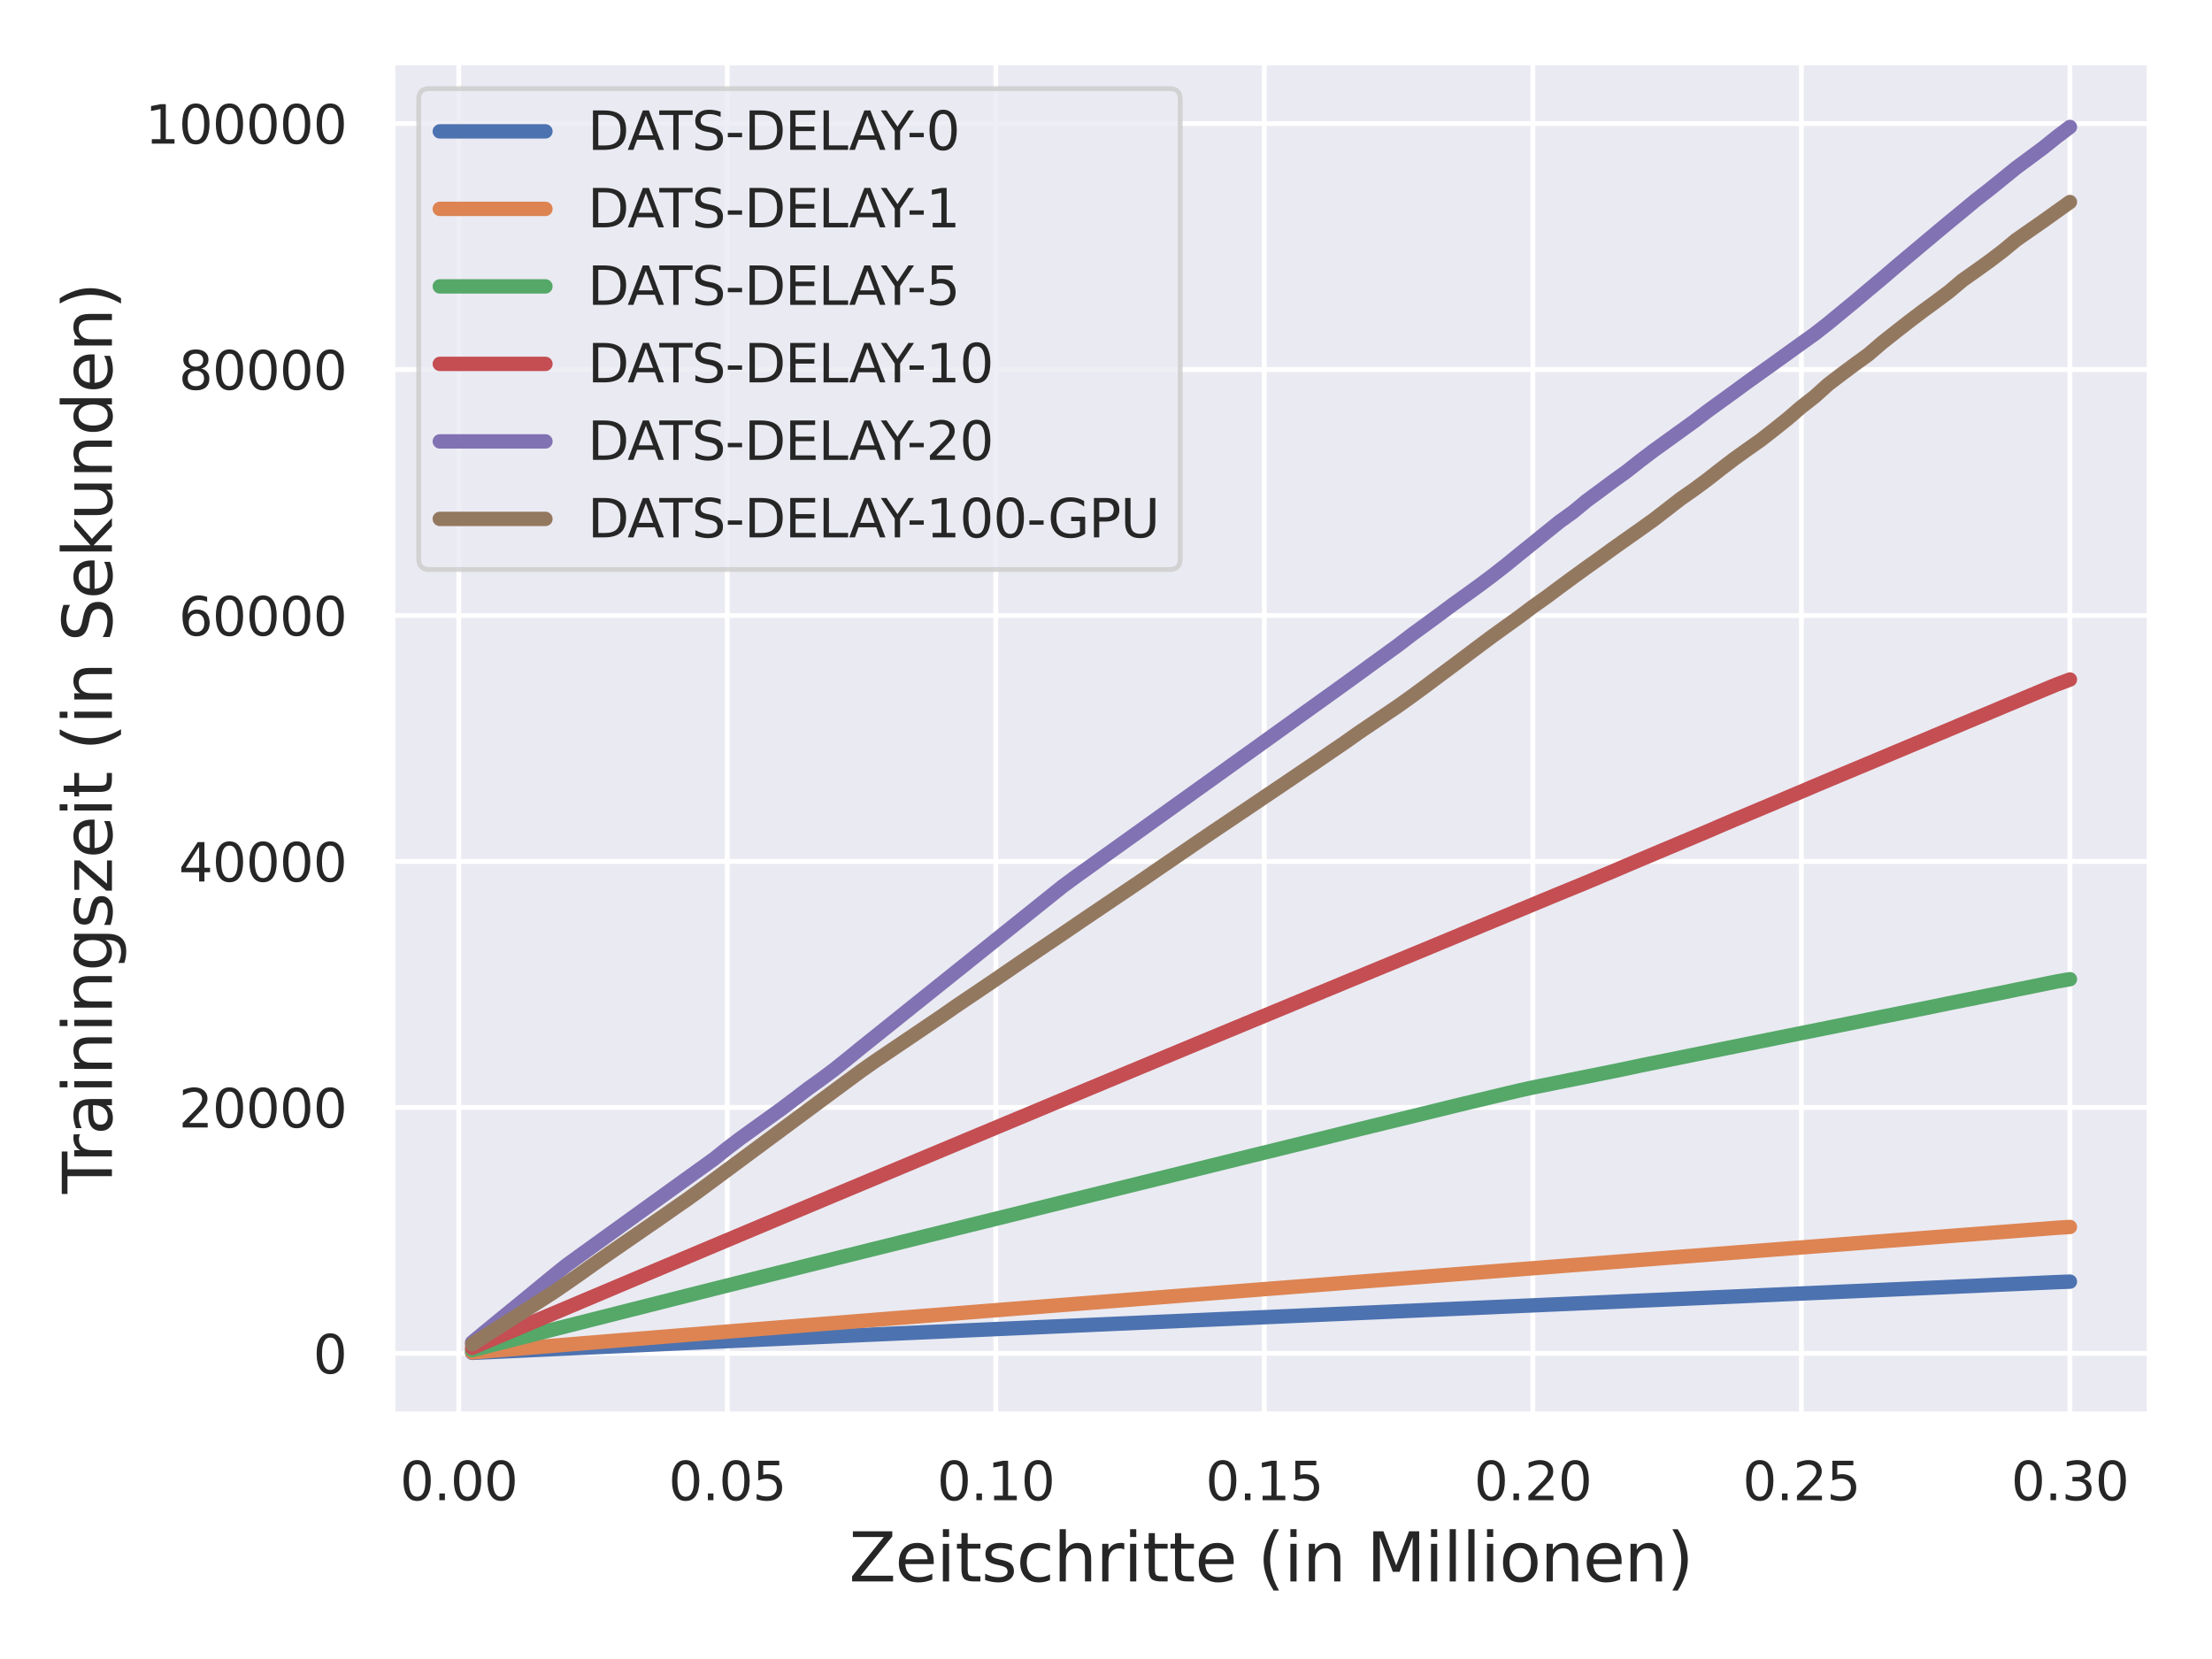 <?xml version="1.0" encoding="utf-8" standalone="no"?>
<!DOCTYPE svg PUBLIC "-//W3C//DTD SVG 1.1//EN"
  "http://www.w3.org/Graphics/SVG/1.1/DTD/svg11.dtd">
<svg xmlns:xlink="http://www.w3.org/1999/xlink" width="460.8pt" height="345.6pt" viewBox="0 0 460.8 345.6" xmlns="http://www.w3.org/2000/svg" version="1.1">
 <defs>
  <style type="text/css">*{stroke-linejoin: round; stroke-linecap: butt}</style>
 </defs>
 <g id="figure_1">
  <g id="patch_1">
   <path d="M 0 345.6 
L 460.8 345.6 
L 460.8 0 
L 0 0 
z
" style="fill: #ffffff"/>
  </g>
  <g id="axes_1">
   <g id="patch_2">
    <path d="M 81.72 294.66 
L 447.84 294.66 
L 447.84 12.96 
L 81.72 12.96 
z
" style="fill: #eaeaf2"/>
   </g>
   <g id="matplotlib.axis_1">
    <g id="xtick_1">
     <g id="line2d_1">
      <path d="M 95.565 294.66 
L 95.565 12.96 
" clip-path="url(#p8556c1817b)" style="fill: none; stroke: #ffffff; stroke-linecap: round"/>
     </g>
     <g id="text_1">
      <!-- 0.00 -->
      <g style="fill: #262626" transform="translate(83.319 312.518)scale(0.11 -0.11)">
       <defs>
        <path id="DejaVuSans-30" d="M 2034 4250 
Q 1547 4250 1301 3770 
Q 1056 3291 1056 2328 
Q 1056 1369 1301 889 
Q 1547 409 2034 409 
Q 2525 409 2770 889 
Q 3016 1369 3016 2328 
Q 3016 3291 2770 3770 
Q 2525 4250 2034 4250 
z
M 2034 4750 
Q 2819 4750 3233 4129 
Q 3647 3509 3647 2328 
Q 3647 1150 3233 529 
Q 2819 -91 2034 -91 
Q 1250 -91 836 529 
Q 422 1150 422 2328 
Q 422 3509 836 4129 
Q 1250 4750 2034 4750 
z
" transform="scale(0.016)"/>
        <path id="DejaVuSans-2e" d="M 684 794 
L 1344 794 
L 1344 0 
L 684 0 
L 684 794 
z
" transform="scale(0.016)"/>
       </defs>
       <use xlink:href="#DejaVuSans-30"/>
       <use xlink:href="#DejaVuSans-2e" x="63.623"/>
       <use xlink:href="#DejaVuSans-30" x="95.41"/>
       <use xlink:href="#DejaVuSans-30" x="159.033"/>
      </g>
     </g>
    </g>
    <g id="xtick_2">
     <g id="line2d_2">
      <path d="M 151.504 294.66 
L 151.504 12.96 
" clip-path="url(#p8556c1817b)" style="fill: none; stroke: #ffffff; stroke-linecap: round"/>
     </g>
     <g id="text_2">
      <!-- 0.05 -->
      <g style="fill: #262626" transform="translate(139.258 312.518)scale(0.11 -0.11)">
       <defs>
        <path id="DejaVuSans-35" d="M 691 4666 
L 3169 4666 
L 3169 4134 
L 1269 4134 
L 1269 2991 
Q 1406 3038 1543 3061 
Q 1681 3084 1819 3084 
Q 2600 3084 3056 2656 
Q 3513 2228 3513 1497 
Q 3513 744 3044 326 
Q 2575 -91 1722 -91 
Q 1428 -91 1123 -41 
Q 819 9 494 109 
L 494 744 
Q 775 591 1075 516 
Q 1375 441 1709 441 
Q 2250 441 2565 725 
Q 2881 1009 2881 1497 
Q 2881 1984 2565 2268 
Q 2250 2553 1709 2553 
Q 1456 2553 1204 2497 
Q 953 2441 691 2322 
L 691 4666 
z
" transform="scale(0.016)"/>
       </defs>
       <use xlink:href="#DejaVuSans-30"/>
       <use xlink:href="#DejaVuSans-2e" x="63.623"/>
       <use xlink:href="#DejaVuSans-30" x="95.41"/>
       <use xlink:href="#DejaVuSans-35" x="159.033"/>
      </g>
     </g>
    </g>
    <g id="xtick_3">
     <g id="line2d_3">
      <path d="M 207.443 294.66 
L 207.443 12.96 
" clip-path="url(#p8556c1817b)" style="fill: none; stroke: #ffffff; stroke-linecap: round"/>
     </g>
     <g id="text_3">
      <!-- 0.10 -->
      <g style="fill: #262626" transform="translate(195.197 312.518)scale(0.11 -0.11)">
       <defs>
        <path id="DejaVuSans-31" d="M 794 531 
L 1825 531 
L 1825 4091 
L 703 3866 
L 703 4441 
L 1819 4666 
L 2450 4666 
L 2450 531 
L 3481 531 
L 3481 0 
L 794 0 
L 794 531 
z
" transform="scale(0.016)"/>
       </defs>
       <use xlink:href="#DejaVuSans-30"/>
       <use xlink:href="#DejaVuSans-2e" x="63.623"/>
       <use xlink:href="#DejaVuSans-31" x="95.41"/>
       <use xlink:href="#DejaVuSans-30" x="159.033"/>
      </g>
     </g>
    </g>
    <g id="xtick_4">
     <g id="line2d_4">
      <path d="M 263.382 294.66 
L 263.382 12.96 
" clip-path="url(#p8556c1817b)" style="fill: none; stroke: #ffffff; stroke-linecap: round"/>
     </g>
     <g id="text_4">
      <!-- 0.15 -->
      <g style="fill: #262626" transform="translate(251.135 312.518)scale(0.11 -0.11)">
       <use xlink:href="#DejaVuSans-30"/>
       <use xlink:href="#DejaVuSans-2e" x="63.623"/>
       <use xlink:href="#DejaVuSans-31" x="95.41"/>
       <use xlink:href="#DejaVuSans-35" x="159.033"/>
      </g>
     </g>
    </g>
    <g id="xtick_5">
     <g id="line2d_5">
      <path d="M 319.32 294.66 
L 319.32 12.96 
" clip-path="url(#p8556c1817b)" style="fill: none; stroke: #ffffff; stroke-linecap: round"/>
     </g>
     <g id="text_5">
      <!-- 0.20 -->
      <g style="fill: #262626" transform="translate(307.074 312.518)scale(0.11 -0.11)">
       <defs>
        <path id="DejaVuSans-32" d="M 1228 531 
L 3431 531 
L 3431 0 
L 469 0 
L 469 531 
Q 828 903 1448 1529 
Q 2069 2156 2228 2338 
Q 2531 2678 2651 2914 
Q 2772 3150 2772 3378 
Q 2772 3750 2511 3984 
Q 2250 4219 1831 4219 
Q 1534 4219 1204 4116 
Q 875 4013 500 3803 
L 500 4441 
Q 881 4594 1212 4672 
Q 1544 4750 1819 4750 
Q 2544 4750 2975 4387 
Q 3406 4025 3406 3419 
Q 3406 3131 3298 2873 
Q 3191 2616 2906 2266 
Q 2828 2175 2409 1742 
Q 1991 1309 1228 531 
z
" transform="scale(0.016)"/>
       </defs>
       <use xlink:href="#DejaVuSans-30"/>
       <use xlink:href="#DejaVuSans-2e" x="63.623"/>
       <use xlink:href="#DejaVuSans-32" x="95.41"/>
       <use xlink:href="#DejaVuSans-30" x="159.033"/>
      </g>
     </g>
    </g>
    <g id="xtick_6">
     <g id="line2d_6">
      <path d="M 375.259 294.66 
L 375.259 12.96 
" clip-path="url(#p8556c1817b)" style="fill: none; stroke: #ffffff; stroke-linecap: round"/>
     </g>
     <g id="text_6">
      <!-- 0.25 -->
      <g style="fill: #262626" transform="translate(363.013 312.518)scale(0.11 -0.11)">
       <use xlink:href="#DejaVuSans-30"/>
       <use xlink:href="#DejaVuSans-2e" x="63.623"/>
       <use xlink:href="#DejaVuSans-32" x="95.41"/>
       <use xlink:href="#DejaVuSans-35" x="159.033"/>
      </g>
     </g>
    </g>
    <g id="xtick_7">
     <g id="line2d_7">
      <path d="M 431.198 294.66 
L 431.198 12.96 
" clip-path="url(#p8556c1817b)" style="fill: none; stroke: #ffffff; stroke-linecap: round"/>
     </g>
     <g id="text_7">
      <!-- 0.30 -->
      <g style="fill: #262626" transform="translate(418.952 312.518)scale(0.11 -0.11)">
       <defs>
        <path id="DejaVuSans-33" d="M 2597 2516 
Q 3050 2419 3304 2112 
Q 3559 1806 3559 1356 
Q 3559 666 3084 287 
Q 2609 -91 1734 -91 
Q 1441 -91 1130 -33 
Q 819 25 488 141 
L 488 750 
Q 750 597 1062 519 
Q 1375 441 1716 441 
Q 2309 441 2620 675 
Q 2931 909 2931 1356 
Q 2931 1769 2642 2001 
Q 2353 2234 1838 2234 
L 1294 2234 
L 1294 2753 
L 1863 2753 
Q 2328 2753 2575 2939 
Q 2822 3125 2822 3475 
Q 2822 3834 2567 4026 
Q 2313 4219 1838 4219 
Q 1578 4219 1281 4162 
Q 984 4106 628 3988 
L 628 4550 
Q 988 4650 1302 4700 
Q 1616 4750 1894 4750 
Q 2613 4750 3031 4423 
Q 3450 4097 3450 3541 
Q 3450 3153 3228 2886 
Q 3006 2619 2597 2516 
z
" transform="scale(0.016)"/>
       </defs>
       <use xlink:href="#DejaVuSans-30"/>
       <use xlink:href="#DejaVuSans-2e" x="63.623"/>
       <use xlink:href="#DejaVuSans-33" x="95.41"/>
       <use xlink:href="#DejaVuSans-30" x="159.033"/>
      </g>
     </g>
    </g>
    <g id="text_8">
     <!-- Zeitschritte (in Millionen) -->
     <g style="fill: #262626" transform="translate(176.865 329.444)scale(0.14 -0.14)">
      <defs>
       <path id="DejaVuSans-5a" d="M 359 4666 
L 4025 4666 
L 4025 4184 
L 1075 531 
L 4097 531 
L 4097 0 
L 288 0 
L 288 481 
L 3238 4134 
L 359 4134 
L 359 4666 
z
" transform="scale(0.016)"/>
       <path id="DejaVuSans-65" d="M 3597 1894 
L 3597 1613 
L 953 1613 
Q 991 1019 1311 708 
Q 1631 397 2203 397 
Q 2534 397 2845 478 
Q 3156 559 3463 722 
L 3463 178 
Q 3153 47 2828 -22 
Q 2503 -91 2169 -91 
Q 1331 -91 842 396 
Q 353 884 353 1716 
Q 353 2575 817 3079 
Q 1281 3584 2069 3584 
Q 2775 3584 3186 3129 
Q 3597 2675 3597 1894 
z
M 3022 2063 
Q 3016 2534 2758 2815 
Q 2500 3097 2075 3097 
Q 1594 3097 1305 2825 
Q 1016 2553 972 2059 
L 3022 2063 
z
" transform="scale(0.016)"/>
       <path id="DejaVuSans-69" d="M 603 3500 
L 1178 3500 
L 1178 0 
L 603 0 
L 603 3500 
z
M 603 4863 
L 1178 4863 
L 1178 4134 
L 603 4134 
L 603 4863 
z
" transform="scale(0.016)"/>
       <path id="DejaVuSans-74" d="M 1172 4494 
L 1172 3500 
L 2356 3500 
L 2356 3053 
L 1172 3053 
L 1172 1153 
Q 1172 725 1289 603 
Q 1406 481 1766 481 
L 2356 481 
L 2356 0 
L 1766 0 
Q 1100 0 847 248 
Q 594 497 594 1153 
L 594 3053 
L 172 3053 
L 172 3500 
L 594 3500 
L 594 4494 
L 1172 4494 
z
" transform="scale(0.016)"/>
       <path id="DejaVuSans-73" d="M 2834 3397 
L 2834 2853 
Q 2591 2978 2328 3040 
Q 2066 3103 1784 3103 
Q 1356 3103 1142 2972 
Q 928 2841 928 2578 
Q 928 2378 1081 2264 
Q 1234 2150 1697 2047 
L 1894 2003 
Q 2506 1872 2764 1633 
Q 3022 1394 3022 966 
Q 3022 478 2636 193 
Q 2250 -91 1575 -91 
Q 1294 -91 989 -36 
Q 684 19 347 128 
L 347 722 
Q 666 556 975 473 
Q 1284 391 1588 391 
Q 1994 391 2212 530 
Q 2431 669 2431 922 
Q 2431 1156 2273 1281 
Q 2116 1406 1581 1522 
L 1381 1569 
Q 847 1681 609 1914 
Q 372 2147 372 2553 
Q 372 3047 722 3315 
Q 1072 3584 1716 3584 
Q 2034 3584 2315 3537 
Q 2597 3491 2834 3397 
z
" transform="scale(0.016)"/>
       <path id="DejaVuSans-63" d="M 3122 3366 
L 3122 2828 
Q 2878 2963 2633 3030 
Q 2388 3097 2138 3097 
Q 1578 3097 1268 2742 
Q 959 2388 959 1747 
Q 959 1106 1268 751 
Q 1578 397 2138 397 
Q 2388 397 2633 464 
Q 2878 531 3122 666 
L 3122 134 
Q 2881 22 2623 -34 
Q 2366 -91 2075 -91 
Q 1284 -91 818 406 
Q 353 903 353 1747 
Q 353 2603 823 3093 
Q 1294 3584 2113 3584 
Q 2378 3584 2631 3529 
Q 2884 3475 3122 3366 
z
" transform="scale(0.016)"/>
       <path id="DejaVuSans-68" d="M 3513 2113 
L 3513 0 
L 2938 0 
L 2938 2094 
Q 2938 2591 2744 2837 
Q 2550 3084 2163 3084 
Q 1697 3084 1428 2787 
Q 1159 2491 1159 1978 
L 1159 0 
L 581 0 
L 581 4863 
L 1159 4863 
L 1159 2956 
Q 1366 3272 1645 3428 
Q 1925 3584 2291 3584 
Q 2894 3584 3203 3211 
Q 3513 2838 3513 2113 
z
" transform="scale(0.016)"/>
       <path id="DejaVuSans-72" d="M 2631 2963 
Q 2534 3019 2420 3045 
Q 2306 3072 2169 3072 
Q 1681 3072 1420 2755 
Q 1159 2438 1159 1844 
L 1159 0 
L 581 0 
L 581 3500 
L 1159 3500 
L 1159 2956 
Q 1341 3275 1631 3429 
Q 1922 3584 2338 3584 
Q 2397 3584 2469 3576 
Q 2541 3569 2628 3553 
L 2631 2963 
z
" transform="scale(0.016)"/>
       <path id="DejaVuSans-20" transform="scale(0.016)"/>
       <path id="DejaVuSans-28" d="M 1984 4856 
Q 1566 4138 1362 3434 
Q 1159 2731 1159 2009 
Q 1159 1288 1364 580 
Q 1569 -128 1984 -844 
L 1484 -844 
Q 1016 -109 783 600 
Q 550 1309 550 2009 
Q 550 2706 781 3412 
Q 1013 4119 1484 4856 
L 1984 4856 
z
" transform="scale(0.016)"/>
       <path id="DejaVuSans-6e" d="M 3513 2113 
L 3513 0 
L 2938 0 
L 2938 2094 
Q 2938 2591 2744 2837 
Q 2550 3084 2163 3084 
Q 1697 3084 1428 2787 
Q 1159 2491 1159 1978 
L 1159 0 
L 581 0 
L 581 3500 
L 1159 3500 
L 1159 2956 
Q 1366 3272 1645 3428 
Q 1925 3584 2291 3584 
Q 2894 3584 3203 3211 
Q 3513 2838 3513 2113 
z
" transform="scale(0.016)"/>
       <path id="DejaVuSans-4d" d="M 628 4666 
L 1569 4666 
L 2759 1491 
L 3956 4666 
L 4897 4666 
L 4897 0 
L 4281 0 
L 4281 4097 
L 3078 897 
L 2444 897 
L 1241 4097 
L 1241 0 
L 628 0 
L 628 4666 
z
" transform="scale(0.016)"/>
       <path id="DejaVuSans-6c" d="M 603 4863 
L 1178 4863 
L 1178 0 
L 603 0 
L 603 4863 
z
" transform="scale(0.016)"/>
       <path id="DejaVuSans-6f" d="M 1959 3097 
Q 1497 3097 1228 2736 
Q 959 2375 959 1747 
Q 959 1119 1226 758 
Q 1494 397 1959 397 
Q 2419 397 2687 759 
Q 2956 1122 2956 1747 
Q 2956 2369 2687 2733 
Q 2419 3097 1959 3097 
z
M 1959 3584 
Q 2709 3584 3137 3096 
Q 3566 2609 3566 1747 
Q 3566 888 3137 398 
Q 2709 -91 1959 -91 
Q 1206 -91 779 398 
Q 353 888 353 1747 
Q 353 2609 779 3096 
Q 1206 3584 1959 3584 
z
" transform="scale(0.016)"/>
       <path id="DejaVuSans-29" d="M 513 4856 
L 1013 4856 
Q 1481 4119 1714 3412 
Q 1947 2706 1947 2009 
Q 1947 1309 1714 600 
Q 1481 -109 1013 -844 
L 513 -844 
Q 928 -128 1133 580 
Q 1338 1288 1338 2009 
Q 1338 2731 1133 3434 
Q 928 4138 513 4856 
z
" transform="scale(0.016)"/>
      </defs>
      <use xlink:href="#DejaVuSans-5a"/>
      <use xlink:href="#DejaVuSans-65" x="68.506"/>
      <use xlink:href="#DejaVuSans-69" x="130.029"/>
      <use xlink:href="#DejaVuSans-74" x="157.812"/>
      <use xlink:href="#DejaVuSans-73" x="197.021"/>
      <use xlink:href="#DejaVuSans-63" x="249.121"/>
      <use xlink:href="#DejaVuSans-68" x="304.102"/>
      <use xlink:href="#DejaVuSans-72" x="367.48"/>
      <use xlink:href="#DejaVuSans-69" x="408.594"/>
      <use xlink:href="#DejaVuSans-74" x="436.377"/>
      <use xlink:href="#DejaVuSans-74" x="475.586"/>
      <use xlink:href="#DejaVuSans-65" x="514.795"/>
      <use xlink:href="#DejaVuSans-20" x="576.318"/>
      <use xlink:href="#DejaVuSans-28" x="608.105"/>
      <use xlink:href="#DejaVuSans-69" x="647.119"/>
      <use xlink:href="#DejaVuSans-6e" x="674.902"/>
      <use xlink:href="#DejaVuSans-20" x="738.281"/>
      <use xlink:href="#DejaVuSans-4d" x="770.068"/>
      <use xlink:href="#DejaVuSans-69" x="856.348"/>
      <use xlink:href="#DejaVuSans-6c" x="884.131"/>
      <use xlink:href="#DejaVuSans-6c" x="911.914"/>
      <use xlink:href="#DejaVuSans-69" x="939.697"/>
      <use xlink:href="#DejaVuSans-6f" x="967.48"/>
      <use xlink:href="#DejaVuSans-6e" x="1028.662"/>
      <use xlink:href="#DejaVuSans-65" x="1092.041"/>
      <use xlink:href="#DejaVuSans-6e" x="1153.564"/>
      <use xlink:href="#DejaVuSans-29" x="1216.943"/>
     </g>
    </g>
   </g>
   <g id="matplotlib.axis_2">
    <g id="ytick_1">
     <g id="line2d_8">
      <path d="M 81.72 281.932 
L 447.84 281.932 
" clip-path="url(#p8556c1817b)" style="fill: none; stroke: #ffffff; stroke-linecap: round"/>
     </g>
     <g id="text_9">
      <!-- 0 -->
      <g style="fill: #262626" transform="translate(65.221 286.111)scale(0.11 -0.11)">
       <use xlink:href="#DejaVuSans-30"/>
      </g>
     </g>
    </g>
    <g id="ytick_2">
     <g id="line2d_9">
      <path d="M 81.72 230.694 
L 447.84 230.694 
" clip-path="url(#p8556c1817b)" style="fill: none; stroke: #ffffff; stroke-linecap: round"/>
     </g>
     <g id="text_10">
      <!-- 20000 -->
      <g style="fill: #262626" transform="translate(37.226 234.873)scale(0.11 -0.11)">
       <use xlink:href="#DejaVuSans-32"/>
       <use xlink:href="#DejaVuSans-30" x="63.623"/>
       <use xlink:href="#DejaVuSans-30" x="127.246"/>
       <use xlink:href="#DejaVuSans-30" x="190.869"/>
       <use xlink:href="#DejaVuSans-30" x="254.492"/>
      </g>
     </g>
    </g>
    <g id="ytick_3">
     <g id="line2d_10">
      <path d="M 81.72 179.455 
L 447.84 179.455 
" clip-path="url(#p8556c1817b)" style="fill: none; stroke: #ffffff; stroke-linecap: round"/>
     </g>
     <g id="text_11">
      <!-- 40000 -->
      <g style="fill: #262626" transform="translate(37.226 183.634)scale(0.11 -0.11)">
       <defs>
        <path id="DejaVuSans-34" d="M 2419 4116 
L 825 1625 
L 2419 1625 
L 2419 4116 
z
M 2253 4666 
L 3047 4666 
L 3047 1625 
L 3713 1625 
L 3713 1100 
L 3047 1100 
L 3047 0 
L 2419 0 
L 2419 1100 
L 313 1100 
L 313 1709 
L 2253 4666 
z
" transform="scale(0.016)"/>
       </defs>
       <use xlink:href="#DejaVuSans-34"/>
       <use xlink:href="#DejaVuSans-30" x="63.623"/>
       <use xlink:href="#DejaVuSans-30" x="127.246"/>
       <use xlink:href="#DejaVuSans-30" x="190.869"/>
       <use xlink:href="#DejaVuSans-30" x="254.492"/>
      </g>
     </g>
    </g>
    <g id="ytick_4">
     <g id="line2d_11">
      <path d="M 81.72 128.216 
L 447.84 128.216 
" clip-path="url(#p8556c1817b)" style="fill: none; stroke: #ffffff; stroke-linecap: round"/>
     </g>
     <g id="text_12">
      <!-- 60000 -->
      <g style="fill: #262626" transform="translate(37.226 132.395)scale(0.11 -0.11)">
       <defs>
        <path id="DejaVuSans-36" d="M 2113 2584 
Q 1688 2584 1439 2293 
Q 1191 2003 1191 1497 
Q 1191 994 1439 701 
Q 1688 409 2113 409 
Q 2538 409 2786 701 
Q 3034 994 3034 1497 
Q 3034 2003 2786 2293 
Q 2538 2584 2113 2584 
z
M 3366 4563 
L 3366 3988 
Q 3128 4100 2886 4159 
Q 2644 4219 2406 4219 
Q 1781 4219 1451 3797 
Q 1122 3375 1075 2522 
Q 1259 2794 1537 2939 
Q 1816 3084 2150 3084 
Q 2853 3084 3261 2657 
Q 3669 2231 3669 1497 
Q 3669 778 3244 343 
Q 2819 -91 2113 -91 
Q 1303 -91 875 529 
Q 447 1150 447 2328 
Q 447 3434 972 4092 
Q 1497 4750 2381 4750 
Q 2619 4750 2861 4703 
Q 3103 4656 3366 4563 
z
" transform="scale(0.016)"/>
       </defs>
       <use xlink:href="#DejaVuSans-36"/>
       <use xlink:href="#DejaVuSans-30" x="63.623"/>
       <use xlink:href="#DejaVuSans-30" x="127.246"/>
       <use xlink:href="#DejaVuSans-30" x="190.869"/>
       <use xlink:href="#DejaVuSans-30" x="254.492"/>
      </g>
     </g>
    </g>
    <g id="ytick_5">
     <g id="line2d_12">
      <path d="M 81.72 76.977 
L 447.84 76.977 
" clip-path="url(#p8556c1817b)" style="fill: none; stroke: #ffffff; stroke-linecap: round"/>
     </g>
     <g id="text_13">
      <!-- 80000 -->
      <g style="fill: #262626" transform="translate(37.226 81.156)scale(0.11 -0.11)">
       <defs>
        <path id="DejaVuSans-38" d="M 2034 2216 
Q 1584 2216 1326 1975 
Q 1069 1734 1069 1313 
Q 1069 891 1326 650 
Q 1584 409 2034 409 
Q 2484 409 2743 651 
Q 3003 894 3003 1313 
Q 3003 1734 2745 1975 
Q 2488 2216 2034 2216 
z
M 1403 2484 
Q 997 2584 770 2862 
Q 544 3141 544 3541 
Q 544 4100 942 4425 
Q 1341 4750 2034 4750 
Q 2731 4750 3128 4425 
Q 3525 4100 3525 3541 
Q 3525 3141 3298 2862 
Q 3072 2584 2669 2484 
Q 3125 2378 3379 2068 
Q 3634 1759 3634 1313 
Q 3634 634 3220 271 
Q 2806 -91 2034 -91 
Q 1263 -91 848 271 
Q 434 634 434 1313 
Q 434 1759 690 2068 
Q 947 2378 1403 2484 
z
M 1172 3481 
Q 1172 3119 1398 2916 
Q 1625 2713 2034 2713 
Q 2441 2713 2670 2916 
Q 2900 3119 2900 3481 
Q 2900 3844 2670 4047 
Q 2441 4250 2034 4250 
Q 1625 4250 1398 4047 
Q 1172 3844 1172 3481 
z
" transform="scale(0.016)"/>
       </defs>
       <use xlink:href="#DejaVuSans-38"/>
       <use xlink:href="#DejaVuSans-30" x="63.623"/>
       <use xlink:href="#DejaVuSans-30" x="127.246"/>
       <use xlink:href="#DejaVuSans-30" x="190.869"/>
       <use xlink:href="#DejaVuSans-30" x="254.492"/>
      </g>
     </g>
    </g>
    <g id="ytick_6">
     <g id="line2d_13">
      <path d="M 81.72 25.738 
L 447.84 25.738 
" clip-path="url(#p8556c1817b)" style="fill: none; stroke: #ffffff; stroke-linecap: round"/>
     </g>
     <g id="text_14">
      <!-- 100000 -->
      <g style="fill: #262626" transform="translate(30.227 29.918)scale(0.11 -0.11)">
       <use xlink:href="#DejaVuSans-31"/>
       <use xlink:href="#DejaVuSans-30" x="63.623"/>
       <use xlink:href="#DejaVuSans-30" x="127.246"/>
       <use xlink:href="#DejaVuSans-30" x="190.869"/>
       <use xlink:href="#DejaVuSans-30" x="254.492"/>
       <use xlink:href="#DejaVuSans-30" x="318.115"/>
      </g>
     </g>
    </g>
    <g id="text_15">
     <!-- Trainingszeit (in Sekunden) -->
     <g style="fill: #262626" transform="translate(23.316 248.681)rotate(-90)scale(0.14 -0.14)">
      <defs>
       <path id="DejaVuSans-54" d="M -19 4666 
L 3928 4666 
L 3928 4134 
L 2272 4134 
L 2272 0 
L 1638 0 
L 1638 4134 
L -19 4134 
L -19 4666 
z
" transform="scale(0.016)"/>
       <path id="DejaVuSans-61" d="M 2194 1759 
Q 1497 1759 1228 1600 
Q 959 1441 959 1056 
Q 959 750 1161 570 
Q 1363 391 1709 391 
Q 2188 391 2477 730 
Q 2766 1069 2766 1631 
L 2766 1759 
L 2194 1759 
z
M 3341 1997 
L 3341 0 
L 2766 0 
L 2766 531 
Q 2569 213 2275 61 
Q 1981 -91 1556 -91 
Q 1019 -91 701 211 
Q 384 513 384 1019 
Q 384 1609 779 1909 
Q 1175 2209 1959 2209 
L 2766 2209 
L 2766 2266 
Q 2766 2663 2505 2880 
Q 2244 3097 1772 3097 
Q 1472 3097 1187 3025 
Q 903 2953 641 2809 
L 641 3341 
Q 956 3463 1253 3523 
Q 1550 3584 1831 3584 
Q 2591 3584 2966 3190 
Q 3341 2797 3341 1997 
z
" transform="scale(0.016)"/>
       <path id="DejaVuSans-67" d="M 2906 1791 
Q 2906 2416 2648 2759 
Q 2391 3103 1925 3103 
Q 1463 3103 1205 2759 
Q 947 2416 947 1791 
Q 947 1169 1205 825 
Q 1463 481 1925 481 
Q 2391 481 2648 825 
Q 2906 1169 2906 1791 
z
M 3481 434 
Q 3481 -459 3084 -895 
Q 2688 -1331 1869 -1331 
Q 1566 -1331 1297 -1286 
Q 1028 -1241 775 -1147 
L 775 -588 
Q 1028 -725 1275 -790 
Q 1522 -856 1778 -856 
Q 2344 -856 2625 -561 
Q 2906 -266 2906 331 
L 2906 616 
Q 2728 306 2450 153 
Q 2172 0 1784 0 
Q 1141 0 747 490 
Q 353 981 353 1791 
Q 353 2603 747 3093 
Q 1141 3584 1784 3584 
Q 2172 3584 2450 3431 
Q 2728 3278 2906 2969 
L 2906 3500 
L 3481 3500 
L 3481 434 
z
" transform="scale(0.016)"/>
       <path id="DejaVuSans-7a" d="M 353 3500 
L 3084 3500 
L 3084 2975 
L 922 459 
L 3084 459 
L 3084 0 
L 275 0 
L 275 525 
L 2438 3041 
L 353 3041 
L 353 3500 
z
" transform="scale(0.016)"/>
       <path id="DejaVuSans-53" d="M 3425 4513 
L 3425 3897 
Q 3066 4069 2747 4153 
Q 2428 4238 2131 4238 
Q 1616 4238 1336 4038 
Q 1056 3838 1056 3469 
Q 1056 3159 1242 3001 
Q 1428 2844 1947 2747 
L 2328 2669 
Q 3034 2534 3370 2195 
Q 3706 1856 3706 1288 
Q 3706 609 3251 259 
Q 2797 -91 1919 -91 
Q 1588 -91 1214 -16 
Q 841 59 441 206 
L 441 856 
Q 825 641 1194 531 
Q 1563 422 1919 422 
Q 2459 422 2753 634 
Q 3047 847 3047 1241 
Q 3047 1584 2836 1778 
Q 2625 1972 2144 2069 
L 1759 2144 
Q 1053 2284 737 2584 
Q 422 2884 422 3419 
Q 422 4038 858 4394 
Q 1294 4750 2059 4750 
Q 2388 4750 2728 4690 
Q 3069 4631 3425 4513 
z
" transform="scale(0.016)"/>
       <path id="DejaVuSans-6b" d="M 581 4863 
L 1159 4863 
L 1159 1991 
L 2875 3500 
L 3609 3500 
L 1753 1863 
L 3688 0 
L 2938 0 
L 1159 1709 
L 1159 0 
L 581 0 
L 581 4863 
z
" transform="scale(0.016)"/>
       <path id="DejaVuSans-75" d="M 544 1381 
L 544 3500 
L 1119 3500 
L 1119 1403 
Q 1119 906 1312 657 
Q 1506 409 1894 409 
Q 2359 409 2629 706 
Q 2900 1003 2900 1516 
L 2900 3500 
L 3475 3500 
L 3475 0 
L 2900 0 
L 2900 538 
Q 2691 219 2414 64 
Q 2138 -91 1772 -91 
Q 1169 -91 856 284 
Q 544 659 544 1381 
z
M 1991 3584 
L 1991 3584 
z
" transform="scale(0.016)"/>
       <path id="DejaVuSans-64" d="M 2906 2969 
L 2906 4863 
L 3481 4863 
L 3481 0 
L 2906 0 
L 2906 525 
Q 2725 213 2448 61 
Q 2172 -91 1784 -91 
Q 1150 -91 751 415 
Q 353 922 353 1747 
Q 353 2572 751 3078 
Q 1150 3584 1784 3584 
Q 2172 3584 2448 3432 
Q 2725 3281 2906 2969 
z
M 947 1747 
Q 947 1113 1208 752 
Q 1469 391 1925 391 
Q 2381 391 2643 752 
Q 2906 1113 2906 1747 
Q 2906 2381 2643 2742 
Q 2381 3103 1925 3103 
Q 1469 3103 1208 2742 
Q 947 2381 947 1747 
z
" transform="scale(0.016)"/>
      </defs>
      <use xlink:href="#DejaVuSans-54"/>
      <use xlink:href="#DejaVuSans-72" x="46.334"/>
      <use xlink:href="#DejaVuSans-61" x="87.447"/>
      <use xlink:href="#DejaVuSans-69" x="148.727"/>
      <use xlink:href="#DejaVuSans-6e" x="176.51"/>
      <use xlink:href="#DejaVuSans-69" x="239.889"/>
      <use xlink:href="#DejaVuSans-6e" x="267.672"/>
      <use xlink:href="#DejaVuSans-67" x="331.051"/>
      <use xlink:href="#DejaVuSans-73" x="394.527"/>
      <use xlink:href="#DejaVuSans-7a" x="446.627"/>
      <use xlink:href="#DejaVuSans-65" x="499.117"/>
      <use xlink:href="#DejaVuSans-69" x="560.641"/>
      <use xlink:href="#DejaVuSans-74" x="588.424"/>
      <use xlink:href="#DejaVuSans-20" x="627.633"/>
      <use xlink:href="#DejaVuSans-28" x="659.42"/>
      <use xlink:href="#DejaVuSans-69" x="698.434"/>
      <use xlink:href="#DejaVuSans-6e" x="726.217"/>
      <use xlink:href="#DejaVuSans-20" x="789.596"/>
      <use xlink:href="#DejaVuSans-53" x="821.383"/>
      <use xlink:href="#DejaVuSans-65" x="884.859"/>
      <use xlink:href="#DejaVuSans-6b" x="946.383"/>
      <use xlink:href="#DejaVuSans-75" x="1001.168"/>
      <use xlink:href="#DejaVuSans-6e" x="1064.547"/>
      <use xlink:href="#DejaVuSans-64" x="1127.926"/>
      <use xlink:href="#DejaVuSans-65" x="1191.402"/>
      <use xlink:href="#DejaVuSans-6e" x="1252.926"/>
      <use xlink:href="#DejaVuSans-29" x="1316.305"/>
     </g>
    </g>
   </g>
   <g id="PolyCollection_1">
    <defs>
     <path id="m4ae8fc6ccd" d="M 98.362 -63.745 
L 98.362 -63.801 
L 101.159 -63.932 
L 103.956 -64.063 
L 106.753 -64.194 
L 109.55 -64.324 
L 112.347 -64.453 
L 115.143 -64.583 
L 117.94 -64.712 
L 120.737 -64.842 
L 123.534 -64.971 
L 126.331 -65.101 
L 129.128 -65.23 
L 131.925 -65.36 
L 134.722 -65.489 
L 137.519 -65.619 
L 140.316 -65.748 
L 143.113 -65.877 
L 145.91 -66.006 
L 148.707 -66.134 
L 151.504 -66.263 
L 154.301 -66.39 
L 157.098 -66.517 
L 159.895 -66.644 
L 162.692 -66.771 
L 165.488 -66.898 
L 168.285 -67.024 
L 171.082 -67.15 
L 173.879 -67.276 
L 176.676 -67.402 
L 179.473 -67.528 
L 182.27 -67.654 
L 185.067 -67.781 
L 187.864 -67.907 
L 190.661 -68.032 
L 193.458 -68.158 
L 196.255 -68.283 
L 199.052 -68.408 
L 201.849 -68.534 
L 204.646 -68.659 
L 207.443 -68.784 
L 210.24 -68.909 
L 213.037 -69.033 
L 215.833 -69.158 
L 218.63 -69.282 
L 221.427 -69.407 
L 224.224 -69.532 
L 227.021 -69.657 
L 229.818 -69.781 
L 232.615 -69.906 
L 235.412 -70.031 
L 238.209 -70.155 
L 241.006 -70.28 
L 243.803 -70.405 
L 246.6 -70.529 
L 249.397 -70.653 
L 252.194 -70.778 
L 254.991 -70.902 
L 257.788 -71.027 
L 260.585 -71.151 
L 263.382 -71.276 
L 266.178 -71.401 
L 268.975 -71.525 
L 271.772 -71.65 
L 274.569 -71.774 
L 277.366 -71.898 
L 280.163 -72.022 
L 282.96 -72.146 
L 285.757 -72.269 
L 288.554 -72.393 
L 291.351 -72.516 
L 294.148 -72.639 
L 296.945 -72.761 
L 299.742 -72.884 
L 302.539 -73.006 
L 305.336 -73.129 
L 308.133 -73.251 
L 310.93 -73.373 
L 313.727 -73.495 
L 316.523 -73.617 
L 319.32 -73.738 
L 322.117 -73.86 
L 324.914 -73.981 
L 327.711 -74.102 
L 330.508 -74.225 
L 333.305 -74.349 
L 336.102 -74.476 
L 338.899 -74.6 
L 341.696 -74.724 
L 344.493 -74.848 
L 347.29 -74.972 
L 350.087 -75.105 
L 352.884 -75.23 
L 355.681 -75.354 
L 358.478 -75.479 
L 361.275 -75.603 
L 364.072 -75.728 
L 366.868 -75.857 
L 369.665 -75.98 
L 372.462 -76.125 
L 375.259 -76.248 
L 378.056 -76.371 
L 380.853 -76.495 
L 383.65 -76.636 
L 386.447 -76.758 
L 389.244 -76.881 
L 392.041 -77.004 
L 394.838 -77.131 
L 397.635 -77.254 
L 400.432 -77.376 
L 403.229 -77.499 
L 406.026 -77.622 
L 408.823 -77.745 
L 411.62 -77.867 
L 414.417 -78.003 
L 417.213 -78.134 
L 420.01 -78.256 
L 422.807 -78.378 
L 425.604 -78.504 
L 428.401 -78.635 
L 431.198 -78.722 
L 431.198 -78.457 
L 431.198 -78.457 
L 428.401 -78.332 
L 425.604 -78.21 
L 422.807 -78.087 
L 420.01 -77.966 
L 417.213 -77.845 
L 414.417 -77.724 
L 411.62 -77.603 
L 408.823 -77.482 
L 406.026 -77.357 
L 403.229 -77.236 
L 400.432 -77.108 
L 397.635 -76.978 
L 394.838 -76.854 
L 392.041 -76.733 
L 389.244 -76.612 
L 386.447 -76.491 
L 383.65 -76.371 
L 380.853 -76.25 
L 378.056 -76.128 
L 375.259 -76.007 
L 372.462 -75.887 
L 369.665 -75.755 
L 366.868 -75.635 
L 364.072 -75.509 
L 361.275 -75.386 
L 358.478 -75.266 
L 355.681 -75.145 
L 352.884 -75.025 
L 350.087 -74.904 
L 347.29 -74.784 
L 344.493 -74.664 
L 341.696 -74.543 
L 338.899 -74.422 
L 336.102 -74.302 
L 333.305 -74.181 
L 330.508 -74.061 
L 327.711 -73.939 
L 324.914 -73.818 
L 322.117 -73.697 
L 319.32 -73.576 
L 316.523 -73.454 
L 313.727 -73.332 
L 310.93 -73.211 
L 308.133 -73.088 
L 305.336 -72.966 
L 302.539 -72.844 
L 299.742 -72.721 
L 296.945 -72.599 
L 294.148 -72.476 
L 291.351 -72.353 
L 288.554 -72.23 
L 285.757 -72.107 
L 282.96 -71.984 
L 280.163 -71.861 
L 277.366 -71.737 
L 274.569 -71.613 
L 271.772 -71.489 
L 268.975 -71.364 
L 266.178 -71.24 
L 263.382 -71.116 
L 260.585 -70.991 
L 257.788 -70.867 
L 254.991 -70.742 
L 252.194 -70.618 
L 249.397 -70.494 
L 246.6 -70.37 
L 243.803 -70.247 
L 241.006 -70.123 
L 238.209 -70 
L 235.412 -69.877 
L 232.615 -69.754 
L 229.818 -69.631 
L 227.021 -69.507 
L 224.224 -69.385 
L 221.427 -69.263 
L 218.63 -69.14 
L 215.833 -69.017 
L 213.037 -68.895 
L 210.24 -68.772 
L 207.443 -68.649 
L 204.646 -68.526 
L 201.849 -68.404 
L 199.052 -68.281 
L 196.255 -68.158 
L 193.458 -68.035 
L 190.661 -67.912 
L 187.864 -67.789 
L 185.067 -67.666 
L 182.27 -67.543 
L 179.473 -67.419 
L 176.676 -67.295 
L 173.879 -67.171 
L 171.082 -67.046 
L 168.285 -66.921 
L 165.488 -66.796 
L 162.692 -66.67 
L 159.895 -66.543 
L 157.098 -66.416 
L 154.301 -66.29 
L 151.504 -66.163 
L 148.707 -66.035 
L 145.91 -65.908 
L 143.113 -65.78 
L 140.316 -65.652 
L 137.519 -65.523 
L 134.722 -65.394 
L 131.925 -65.265 
L 129.128 -65.135 
L 126.331 -65.006 
L 123.534 -64.877 
L 120.737 -64.747 
L 117.94 -64.617 
L 115.143 -64.487 
L 112.347 -64.358 
L 109.55 -64.227 
L 106.753 -64.097 
L 103.956 -63.965 
L 101.159 -63.846 
L 98.362 -63.745 
z
" style="stroke: #ffffff; stroke-opacity: 0.5"/>
    </defs>
    <g clip-path="url(#p8556c1817b)">
     <use xlink:href="#m4ae8fc6ccd" x="0" y="345.6" style="fill: #4c72b0; fill-opacity: 0.5; stroke: #ffffff; stroke-opacity: 0.5"/>
    </g>
   </g>
   <g id="PolyCollection_2">
    <defs>
     <path id="m5736a0b76e" d="M 98.362 -63.805 
L 98.362 -63.904 
L 101.159 -64.137 
L 103.956 -64.369 
L 106.753 -64.6 
L 109.55 -64.831 
L 112.347 -65.062 
L 115.143 -65.293 
L 117.94 -65.523 
L 120.737 -65.753 
L 123.534 -65.982 
L 126.331 -66.211 
L 129.128 -66.439 
L 131.925 -66.667 
L 134.722 -66.894 
L 137.519 -67.12 
L 140.316 -67.347 
L 143.113 -67.573 
L 145.91 -67.798 
L 148.707 -68.022 
L 151.504 -68.246 
L 154.301 -68.47 
L 157.098 -68.693 
L 159.895 -68.916 
L 162.692 -69.138 
L 165.488 -69.361 
L 168.285 -69.583 
L 171.082 -69.804 
L 173.879 -70.026 
L 176.676 -70.248 
L 179.473 -70.469 
L 182.27 -70.691 
L 185.067 -70.915 
L 187.864 -71.137 
L 190.661 -71.36 
L 193.458 -71.582 
L 196.255 -71.804 
L 199.052 -72.025 
L 201.849 -72.247 
L 204.646 -72.469 
L 207.443 -72.691 
L 210.24 -72.912 
L 213.037 -73.133 
L 215.833 -73.354 
L 218.63 -73.575 
L 221.427 -73.795 
L 224.224 -74.016 
L 227.021 -74.237 
L 229.818 -74.457 
L 232.615 -74.678 
L 235.412 -74.898 
L 238.209 -75.118 
L 241.006 -75.338 
L 243.803 -75.559 
L 246.6 -75.779 
L 249.397 -75.999 
L 252.194 -76.219 
L 254.991 -76.439 
L 257.788 -76.66 
L 260.585 -76.88 
L 263.382 -77.101 
L 266.178 -77.321 
L 268.975 -77.541 
L 271.772 -77.761 
L 274.569 -77.981 
L 277.366 -78.201 
L 280.163 -78.421 
L 282.96 -78.641 
L 285.757 -78.861 
L 288.554 -79.081 
L 291.351 -79.301 
L 294.148 -79.522 
L 296.945 -79.742 
L 299.742 -79.963 
L 302.539 -80.183 
L 305.336 -80.404 
L 308.133 -80.624 
L 310.93 -80.844 
L 313.727 -81.064 
L 316.523 -81.284 
L 319.32 -81.503 
L 322.117 -81.723 
L 324.914 -81.942 
L 327.711 -82.161 
L 330.508 -82.38 
L 333.305 -82.599 
L 336.102 -82.819 
L 338.899 -83.037 
L 341.696 -83.267 
L 344.493 -83.489 
L 347.29 -83.718 
L 350.087 -83.936 
L 352.884 -84.154 
L 355.681 -84.372 
L 358.478 -84.589 
L 361.275 -84.806 
L 364.072 -85.024 
L 366.868 -85.241 
L 369.665 -85.462 
L 372.462 -85.679 
L 375.259 -85.896 
L 378.056 -86.113 
L 380.853 -86.33 
L 383.65 -86.547 
L 386.447 -86.768 
L 389.244 -86.985 
L 392.041 -87.202 
L 394.838 -87.418 
L 397.635 -87.64 
L 400.432 -87.856 
L 403.229 -88.073 
L 406.026 -88.289 
L 408.823 -88.504 
L 411.62 -88.72 
L 414.417 -88.936 
L 417.213 -89.152 
L 420.01 -89.367 
L 422.807 -89.582 
L 425.604 -89.797 
L 428.401 -90.013 
L 431.198 -90.178 
L 431.198 -89.802 
L 431.198 -89.802 
L 428.401 -89.59 
L 425.604 -89.379 
L 422.807 -89.158 
L 420.01 -88.946 
L 417.213 -88.734 
L 414.417 -88.522 
L 411.62 -88.309 
L 408.823 -88.097 
L 406.026 -87.885 
L 403.229 -87.665 
L 400.432 -87.45 
L 397.635 -87.238 
L 394.838 -87.026 
L 392.041 -86.815 
L 389.244 -86.602 
L 386.447 -86.39 
L 383.65 -86.177 
L 380.853 -85.964 
L 378.056 -85.751 
L 375.259 -85.538 
L 372.462 -85.321 
L 369.665 -85.108 
L 366.868 -84.895 
L 364.072 -84.682 
L 361.275 -84.469 
L 358.478 -84.256 
L 355.681 -84.04 
L 352.884 -83.821 
L 350.087 -83.608 
L 347.29 -83.394 
L 344.493 -83.18 
L 341.696 -82.966 
L 338.899 -82.752 
L 336.102 -82.538 
L 333.305 -82.324 
L 330.508 -82.111 
L 327.711 -81.898 
L 324.914 -81.684 
L 322.117 -81.471 
L 319.32 -81.257 
L 316.523 -81.043 
L 313.727 -80.829 
L 310.93 -80.615 
L 308.133 -80.4 
L 305.336 -80.186 
L 302.539 -79.972 
L 299.742 -79.758 
L 296.945 -79.539 
L 294.148 -79.324 
L 291.351 -79.11 
L 288.554 -78.895 
L 285.757 -78.681 
L 282.96 -78.466 
L 280.163 -78.251 
L 277.366 -78.036 
L 274.569 -77.821 
L 271.772 -77.605 
L 268.975 -77.389 
L 266.178 -77.173 
L 263.382 -76.958 
L 260.585 -76.742 
L 257.788 -76.525 
L 254.991 -76.309 
L 252.194 -76.092 
L 249.397 -75.875 
L 246.6 -75.658 
L 243.803 -75.441 
L 241.006 -75.223 
L 238.209 -75.006 
L 235.412 -74.788 
L 232.615 -74.569 
L 229.818 -74.351 
L 227.021 -74.132 
L 224.224 -73.913 
L 221.427 -73.693 
L 218.63 -73.474 
L 215.833 -73.254 
L 213.037 -73.033 
L 210.24 -72.813 
L 207.443 -72.591 
L 204.646 -72.369 
L 201.849 -72.147 
L 199.052 -71.925 
L 196.255 -71.704 
L 193.458 -71.482 
L 190.661 -71.26 
L 187.864 -71.039 
L 185.067 -70.815 
L 182.27 -70.593 
L 179.473 -70.37 
L 176.676 -70.148 
L 173.879 -69.925 
L 171.082 -69.702 
L 168.285 -69.479 
L 165.488 -69.255 
L 162.692 -69.031 
L 159.895 -68.806 
L 157.098 -68.582 
L 154.301 -68.358 
L 151.504 -68.132 
L 148.707 -67.907 
L 145.91 -67.681 
L 143.113 -67.453 
L 140.316 -67.226 
L 137.519 -66.998 
L 134.722 -66.77 
L 131.925 -66.541 
L 129.128 -66.312 
L 126.331 -66.083 
L 123.534 -65.854 
L 120.737 -65.624 
L 117.94 -65.394 
L 115.143 -65.164 
L 112.347 -64.933 
L 109.55 -64.702 
L 106.753 -64.47 
L 103.956 -64.238 
L 101.159 -64.005 
L 98.362 -63.805 
z
" style="stroke: #ffffff; stroke-opacity: 0.5"/>
    </defs>
    <g clip-path="url(#p8556c1817b)">
     <use xlink:href="#m5736a0b76e" x="0" y="345.6" style="fill: #dd8452; fill-opacity: 0.5; stroke: #ffffff; stroke-opacity: 0.5"/>
    </g>
   </g>
   <g id="PolyCollection_3">
    <defs>
     <path id="mbff2b5540c" d="M 98.362 -64.245 
L 98.362 -64.394 
L 101.159 -65.11 
L 103.956 -65.824 
L 106.753 -66.538 
L 109.55 -67.251 
L 112.347 -67.963 
L 115.143 -68.672 
L 117.94 -69.38 
L 120.737 -70.088 
L 123.534 -70.794 
L 126.331 -71.499 
L 129.128 -72.206 
L 131.925 -72.913 
L 134.722 -73.619 
L 137.519 -74.327 
L 140.316 -75.034 
L 143.113 -75.736 
L 145.91 -76.439 
L 148.707 -77.142 
L 151.504 -77.843 
L 154.301 -78.542 
L 157.098 -79.244 
L 159.895 -79.947 
L 162.692 -80.647 
L 165.488 -81.348 
L 168.285 -82.05 
L 171.082 -82.751 
L 173.879 -83.45 
L 176.676 -84.147 
L 179.473 -84.845 
L 182.27 -85.543 
L 185.067 -86.24 
L 187.864 -86.936 
L 190.661 -87.634 
L 193.458 -88.33 
L 196.255 -89.026 
L 199.052 -89.723 
L 201.849 -90.418 
L 204.646 -91.114 
L 207.443 -91.809 
L 210.24 -92.504 
L 213.037 -93.198 
L 215.833 -93.939 
L 218.63 -94.632 
L 221.427 -95.324 
L 224.224 -96.017 
L 227.021 -96.709 
L 229.818 -97.4 
L 232.615 -98.093 
L 235.412 -98.786 
L 238.209 -99.479 
L 241.006 -100.172 
L 243.803 -100.865 
L 246.6 -101.558 
L 249.397 -102.254 
L 252.194 -102.949 
L 254.991 -103.642 
L 257.788 -104.338 
L 260.585 -105.03 
L 263.382 -105.724 
L 266.178 -106.418 
L 268.975 -107.111 
L 271.772 -107.806 
L 274.569 -108.502 
L 277.366 -109.198 
L 280.163 -109.892 
L 282.96 -110.582 
L 285.757 -111.27 
L 288.554 -111.959 
L 291.351 -112.646 
L 294.148 -113.333 
L 296.945 -114.018 
L 299.742 -114.703 
L 302.539 -115.385 
L 305.336 -116.061 
L 308.133 -116.734 
L 310.93 -117.409 
L 313.727 -118.078 
L 316.523 -118.744 
L 319.32 -119.351 
L 322.117 -119.918 
L 324.914 -120.483 
L 327.711 -121.049 
L 330.508 -121.614 
L 333.305 -122.178 
L 336.102 -122.744 
L 338.899 -123.346 
L 341.696 -123.927 
L 344.493 -124.517 
L 347.29 -125.082 
L 350.087 -125.646 
L 352.884 -126.209 
L 355.681 -126.771 
L 358.478 -127.385 
L 361.275 -127.952 
L 364.072 -128.537 
L 366.868 -129.108 
L 369.665 -129.689 
L 372.462 -130.251 
L 375.259 -130.812 
L 378.056 -131.38 
L 380.853 -131.942 
L 383.65 -132.502 
L 386.447 -133.104 
L 389.244 -133.666 
L 392.041 -134.226 
L 394.838 -134.786 
L 397.635 -135.346 
L 400.432 -135.932 
L 403.229 -136.55 
L 406.026 -137.139 
L 408.823 -137.701 
L 411.62 -138.264 
L 414.417 -138.828 
L 417.213 -139.391 
L 420.01 -139.964 
L 422.807 -140.529 
L 425.604 -141.093 
L 428.401 -141.716 
L 431.198 -142.143 
L 431.198 -141.154 
L 431.198 -141.154 
L 428.401 -140.601 
L 425.604 -140.046 
L 422.807 -139.468 
L 420.01 -138.911 
L 417.213 -138.355 
L 414.417 -137.797 
L 411.62 -137.243 
L 408.823 -136.684 
L 406.026 -136.129 
L 403.229 -135.569 
L 400.432 -135.016 
L 397.635 -134.458 
L 394.838 -133.906 
L 392.041 -133.353 
L 389.244 -132.751 
L 386.447 -132.182 
L 383.65 -131.618 
L 380.853 -131.056 
L 378.056 -130.498 
L 375.259 -129.939 
L 372.462 -129.373 
L 369.665 -128.819 
L 366.868 -128.25 
L 364.072 -127.696 
L 361.275 -127.144 
L 358.478 -126.582 
L 355.681 -126.029 
L 352.884 -125.476 
L 350.087 -124.858 
L 347.29 -124.295 
L 344.493 -123.742 
L 341.696 -123.188 
L 338.899 -122.573 
L 336.102 -122.019 
L 333.305 -121.461 
L 330.508 -120.907 
L 327.711 -120.352 
L 324.914 -119.773 
L 322.117 -119.212 
L 319.32 -118.656 
L 316.523 -118.023 
L 313.727 -117.366 
L 310.93 -116.687 
L 308.133 -116.025 
L 305.336 -115.364 
L 302.539 -114.699 
L 299.742 -113.995 
L 296.945 -113.308 
L 294.148 -112.609 
L 291.351 -111.936 
L 288.554 -111.26 
L 285.757 -110.586 
L 282.96 -109.913 
L 280.163 -109.233 
L 277.366 -108.552 
L 274.569 -107.863 
L 271.772 -107.18 
L 268.975 -106.503 
L 266.178 -105.826 
L 263.382 -105.148 
L 260.585 -104.472 
L 257.788 -103.793 
L 254.991 -103.114 
L 252.194 -102.434 
L 249.397 -101.753 
L 246.6 -101.072 
L 243.803 -100.392 
L 241.006 -99.713 
L 238.209 -99.033 
L 235.412 -98.354 
L 232.615 -97.674 
L 229.818 -96.993 
L 227.021 -96.314 
L 224.224 -95.632 
L 221.427 -94.943 
L 218.63 -94.263 
L 215.833 -93.581 
L 213.037 -92.898 
L 210.24 -92.215 
L 207.443 -91.532 
L 204.646 -90.848 
L 201.849 -90.164 
L 199.052 -89.479 
L 196.255 -88.793 
L 193.458 -88.107 
L 190.661 -87.417 
L 187.864 -86.729 
L 185.067 -86.041 
L 182.27 -85.351 
L 179.473 -84.66 
L 176.676 -83.971 
L 173.879 -83.279 
L 171.082 -82.588 
L 168.285 -81.892 
L 165.488 -81.196 
L 162.692 -80.5 
L 159.895 -79.803 
L 157.098 -79.104 
L 154.301 -78.404 
L 151.504 -77.705 
L 148.707 -77.003 
L 145.91 -76.3 
L 143.113 -75.596 
L 140.316 -74.891 
L 137.519 -74.184 
L 134.722 -73.477 
L 131.925 -72.771 
L 129.128 -72.062 
L 126.331 -71.355 
L 123.534 -70.65 
L 120.737 -69.942 
L 117.94 -69.234 
L 115.143 -68.525 
L 112.347 -67.814 
L 109.55 -67.102 
L 106.753 -66.388 
L 103.956 -65.675 
L 101.159 -64.96 
L 98.362 -64.245 
z
" style="stroke: #ffffff; stroke-opacity: 0.5"/>
    </defs>
    <g clip-path="url(#p8556c1817b)">
     <use xlink:href="#mbff2b5540c" x="0" y="345.6" style="fill: #55a868; fill-opacity: 0.5; stroke: #ffffff; stroke-opacity: 0.5"/>
    </g>
   </g>
   <g id="PolyCollection_4">
    <defs>
     <path id="m20c970aca0" d="M 98.362 -64.734 
L 98.362 -64.874 
L 101.159 -66.059 
L 103.956 -67.245 
L 106.753 -68.428 
L 109.55 -69.612 
L 112.347 -70.796 
L 115.143 -71.98 
L 117.94 -73.164 
L 120.737 -74.349 
L 123.534 -75.533 
L 126.331 -76.716 
L 129.128 -77.899 
L 131.925 -79.081 
L 134.722 -80.262 
L 137.519 -81.443 
L 140.316 -82.622 
L 143.113 -83.802 
L 145.91 -84.982 
L 148.707 -86.161 
L 151.504 -87.339 
L 154.301 -88.518 
L 157.098 -89.695 
L 159.895 -90.873 
L 162.692 -92.049 
L 165.488 -93.225 
L 168.285 -94.402 
L 171.082 -95.577 
L 173.879 -96.753 
L 176.676 -97.928 
L 179.473 -99.101 
L 182.27 -100.274 
L 185.067 -101.45 
L 187.864 -102.624 
L 190.661 -103.798 
L 193.458 -104.972 
L 196.255 -106.146 
L 199.052 -107.319 
L 201.849 -108.492 
L 204.646 -109.664 
L 207.443 -110.838 
L 210.24 -112.01 
L 213.037 -113.182 
L 215.833 -114.355 
L 218.63 -115.528 
L 221.427 -116.702 
L 224.224 -117.875 
L 227.021 -119.047 
L 229.818 -120.219 
L 232.615 -121.39 
L 235.412 -122.566 
L 238.209 -123.735 
L 241.006 -124.904 
L 243.803 -126.073 
L 246.6 -127.242 
L 249.397 -128.41 
L 252.194 -129.578 
L 254.991 -130.745 
L 257.788 -131.912 
L 260.585 -133.079 
L 263.382 -134.244 
L 266.178 -135.409 
L 268.975 -136.574 
L 271.772 -137.742 
L 274.569 -138.907 
L 277.366 -140.072 
L 280.163 -141.236 
L 282.96 -142.401 
L 285.757 -143.564 
L 288.554 -144.728 
L 291.351 -145.89 
L 294.148 -147.053 
L 296.945 -148.219 
L 299.742 -149.384 
L 302.539 -150.548 
L 305.336 -151.71 
L 308.133 -152.872 
L 310.93 -154.062 
L 313.727 -155.253 
L 316.523 -156.453 
L 319.32 -157.669 
L 322.117 -158.855 
L 324.914 -160.013 
L 327.711 -161.164 
L 330.508 -162.315 
L 333.305 -163.54 
L 336.102 -164.722 
L 338.899 -165.935 
L 341.696 -167.108 
L 344.493 -168.279 
L 347.29 -169.492 
L 350.087 -170.666 
L 352.884 -171.838 
L 355.681 -173.047 
L 358.478 -174.217 
L 361.275 -175.39 
L 364.072 -176.56 
L 366.868 -177.734 
L 369.665 -178.908 
L 372.462 -180.178 
L 375.259 -181.362 
L 378.056 -182.564 
L 380.853 -183.733 
L 383.65 -184.902 
L 386.447 -186.1 
L 389.244 -187.268 
L 392.041 -188.438 
L 394.838 -189.61 
L 397.635 -190.783 
L 400.432 -191.957 
L 403.229 -193.129 
L 406.026 -194.303 
L 408.823 -195.478 
L 411.62 -196.653 
L 414.417 -197.828 
L 417.213 -199.008 
L 420.01 -200.183 
L 422.807 -201.354 
L 425.604 -202.528 
L 428.401 -203.702 
L 431.198 -204.666 
L 431.198 -203.219 
L 431.198 -203.219 
L 428.401 -202.068 
L 425.604 -200.918 
L 422.807 -199.776 
L 420.01 -198.634 
L 417.213 -197.473 
L 414.417 -196.32 
L 411.62 -195.175 
L 408.823 -194.013 
L 406.026 -192.867 
L 403.229 -191.716 
L 400.432 -190.485 
L 397.635 -189.331 
L 394.838 -188.176 
L 392.041 -187.018 
L 389.244 -185.866 
L 386.447 -184.715 
L 383.65 -183.563 
L 380.853 -182.4 
L 378.056 -181.212 
L 375.259 -179.953 
L 372.462 -178.788 
L 369.665 -177.626 
L 366.868 -176.47 
L 364.072 -175.313 
L 361.275 -174.151 
L 358.478 -172.89 
L 355.681 -171.567 
L 352.884 -170.419 
L 350.087 -169.266 
L 347.29 -168.113 
L 344.493 -166.963 
L 341.696 -165.768 
L 338.899 -164.596 
L 336.102 -163.444 
L 333.305 -162.289 
L 330.508 -161.132 
L 327.711 -159.991 
L 324.914 -158.855 
L 322.117 -157.72 
L 319.32 -156.547 
L 316.523 -155.411 
L 313.727 -154.252 
L 310.93 -153.119 
L 308.133 -151.979 
L 305.336 -150.845 
L 302.539 -149.636 
L 299.742 -148.494 
L 296.945 -147.341 
L 294.148 -146.183 
L 291.351 -145.041 
L 288.554 -143.902 
L 285.757 -142.761 
L 282.96 -141.621 
L 280.163 -140.479 
L 277.366 -139.338 
L 274.569 -138.195 
L 271.772 -137.051 
L 268.975 -135.906 
L 266.178 -134.76 
L 263.382 -133.616 
L 260.585 -132.468 
L 257.788 -131.319 
L 254.991 -130.17 
L 252.194 -129.02 
L 249.397 -127.87 
L 246.6 -126.718 
L 243.803 -125.565 
L 241.006 -124.407 
L 238.209 -123.253 
L 235.412 -122.098 
L 232.615 -120.937 
L 229.818 -119.779 
L 227.021 -118.622 
L 224.224 -117.463 
L 221.427 -116.303 
L 218.63 -115.142 
L 215.833 -113.981 
L 213.037 -112.819 
L 210.24 -111.658 
L 207.443 -110.496 
L 204.646 -109.332 
L 201.849 -108.17 
L 199.052 -107.005 
L 196.255 -105.841 
L 193.458 -104.676 
L 190.661 -103.511 
L 187.864 -102.345 
L 185.067 -101.18 
L 182.27 -100.011 
L 179.473 -98.846 
L 176.676 -97.679 
L 173.879 -96.511 
L 171.082 -95.343 
L 168.285 -94.175 
L 165.488 -93.005 
L 162.692 -91.837 
L 159.895 -90.667 
L 157.098 -89.495 
L 154.301 -88.325 
L 151.504 -87.155 
L 148.707 -85.984 
L 145.91 -84.813 
L 143.113 -83.641 
L 140.316 -82.469 
L 137.519 -81.297 
L 134.722 -80.125 
L 131.925 -78.946 
L 129.128 -77.765 
L 126.331 -76.582 
L 123.534 -75.399 
L 120.737 -74.217 
L 117.94 -73.032 
L 115.143 -71.847 
L 112.347 -70.663 
L 109.55 -69.478 
L 106.753 -68.293 
L 103.956 -67.108 
L 101.159 -65.921 
L 98.362 -64.734 
z
" style="stroke: #ffffff; stroke-opacity: 0.5"/>
    </defs>
    <g clip-path="url(#p8556c1817b)">
     <use xlink:href="#m20c970aca0" x="0" y="345.6" style="fill: #c44e52; fill-opacity: 0.5; stroke: #ffffff; stroke-opacity: 0.5"/>
    </g>
   </g>
   <g id="PolyCollection_5">
    <defs>
     <path id="m01d3b8cf29" d="M 98.362 -65.872 
L 98.362 -66.011 
L 101.159 -68.326 
L 103.956 -70.622 
L 106.753 -72.906 
L 109.55 -75.203 
L 112.347 -77.507 
L 115.143 -79.809 
L 117.94 -82.035 
L 120.737 -84.061 
L 123.534 -86.082 
L 126.331 -88.103 
L 129.128 -90.121 
L 131.925 -92.142 
L 134.722 -94.158 
L 137.519 -96.173 
L 140.316 -98.189 
L 143.113 -100.204 
L 145.91 -102.219 
L 148.707 -104.231 
L 151.504 -106.505 
L 154.301 -108.593 
L 157.098 -110.604 
L 159.895 -112.615 
L 162.692 -114.627 
L 165.488 -116.764 
L 168.285 -118.872 
L 171.082 -120.882 
L 173.879 -123.01 
L 176.676 -125.252 
L 179.473 -127.526 
L 182.27 -129.765 
L 185.067 -132.005 
L 187.864 -134.247 
L 190.661 -136.487 
L 193.458 -138.724 
L 196.255 -140.96 
L 199.052 -143.197 
L 201.849 -145.435 
L 204.646 -147.673 
L 207.443 -149.909 
L 210.24 -152.145 
L 213.037 -154.38 
L 215.833 -156.613 
L 218.63 -158.848 
L 221.427 -161.092 
L 224.224 -163.161 
L 227.021 -165.167 
L 229.818 -167.173 
L 232.615 -169.178 
L 235.412 -171.184 
L 238.209 -173.193 
L 241.006 -175.203 
L 243.803 -177.213 
L 246.6 -179.229 
L 249.397 -181.239 
L 252.194 -183.251 
L 254.991 -185.261 
L 257.788 -187.272 
L 260.585 -189.279 
L 263.382 -191.288 
L 266.178 -193.355 
L 268.975 -195.37 
L 271.772 -197.426 
L 274.569 -199.443 
L 277.366 -201.458 
L 280.163 -203.457 
L 282.96 -205.492 
L 285.757 -207.533 
L 288.554 -209.541 
L 291.351 -211.546 
L 294.148 -213.679 
L 296.945 -215.766 
L 299.742 -217.813 
L 302.539 -219.892 
L 305.336 -221.904 
L 308.133 -223.93 
L 310.93 -226.122 
L 313.727 -228.324 
L 316.523 -230.622 
L 319.32 -232.877 
L 322.117 -235.146 
L 324.914 -237.413 
L 327.711 -239.42 
L 330.508 -241.784 
L 333.305 -243.836 
L 336.102 -245.866 
L 338.899 -247.879 
L 341.696 -250.112 
L 344.493 -252.253 
L 347.29 -254.292 
L 350.087 -256.364 
L 352.884 -258.409 
L 355.681 -260.532 
L 358.478 -262.566 
L 361.275 -264.621 
L 364.072 -266.693 
L 366.868 -268.693 
L 369.665 -270.686 
L 372.462 -272.686 
L 375.259 -274.692 
L 378.056 -276.693 
L 380.853 -278.899 
L 383.65 -281.219 
L 386.447 -283.536 
L 389.244 -285.896 
L 392.041 -288.242 
L 394.838 -290.59 
L 397.635 -292.941 
L 400.432 -295.292 
L 403.229 -297.642 
L 406.026 -299.981 
L 408.823 -302.282 
L 411.62 -304.587 
L 414.417 -306.745 
L 417.213 -309.031 
L 420.01 -311.314 
L 422.807 -313.356 
L 425.604 -315.486 
L 428.401 -317.733 
L 431.198 -319.835 
L 431.198 -317.781 
L 431.198 -317.781 
L 428.401 -315.578 
L 425.604 -313.38 
L 422.807 -311.415 
L 420.01 -309.3 
L 417.213 -307.065 
L 414.417 -304.921 
L 411.62 -302.72 
L 408.823 -300.449 
L 406.026 -298.186 
L 403.229 -295.865 
L 400.432 -293.557 
L 397.635 -291.23 
L 394.838 -288.891 
L 392.041 -286.275 
L 389.244 -283.958 
L 386.447 -281.573 
L 383.65 -279.297 
L 380.853 -277.028 
L 378.056 -274.972 
L 375.259 -272.993 
L 372.462 -271.016 
L 369.665 -269.038 
L 366.868 -267.057 
L 364.072 -265.079 
L 361.275 -263.091 
L 358.478 -261.078 
L 355.681 -258.992 
L 352.884 -256.94 
L 350.087 -254.929 
L 347.29 -252.939 
L 344.493 -250.91 
L 341.696 -248.733 
L 338.899 -246.625 
L 336.102 -244.637 
L 333.305 -242.605 
L 330.508 -240.524 
L 327.711 -238.388 
L 324.914 -236.393 
L 322.117 -234.152 
L 319.32 -231.912 
L 316.523 -229.678 
L 313.727 -227.438 
L 310.93 -225.328 
L 308.133 -223.319 
L 305.336 -221.29 
L 302.539 -219.285 
L 299.742 -217.171 
L 296.945 -215.138 
L 294.148 -213.126 
L 291.351 -211.01 
L 288.554 -208.997 
L 285.757 -207.001 
L 282.96 -204.968 
L 280.163 -202.972 
L 277.366 -200.98 
L 274.569 -198.986 
L 271.772 -196.993 
L 268.975 -194.989 
L 266.178 -192.984 
L 263.382 -190.988 
L 260.585 -188.987 
L 257.788 -186.986 
L 254.991 -184.953 
L 252.194 -182.956 
L 249.397 -180.96 
L 246.6 -178.96 
L 243.803 -176.962 
L 241.006 -174.962 
L 238.209 -172.962 
L 235.412 -170.962 
L 232.615 -168.963 
L 229.818 -166.966 
L 227.021 -164.966 
L 224.224 -162.968 
L 221.427 -160.885 
L 218.63 -158.65 
L 215.833 -156.411 
L 213.037 -154.174 
L 210.24 -151.937 
L 207.443 -149.699 
L 204.646 -147.462 
L 201.849 -145.226 
L 199.052 -142.99 
L 196.255 -140.75 
L 193.458 -138.513 
L 190.661 -136.276 
L 187.864 -134.036 
L 185.067 -131.794 
L 182.27 -129.555 
L 179.473 -127.316 
L 176.676 -125.041 
L 173.879 -122.802 
L 171.082 -120.734 
L 168.285 -118.727 
L 165.488 -116.562 
L 162.692 -114.486 
L 159.895 -112.475 
L 157.098 -110.468 
L 154.301 -108.459 
L 151.504 -106.31 
L 148.707 -104.1 
L 145.91 -102.094 
L 143.113 -100.082 
L 140.316 -98.069 
L 137.519 -96.056 
L 134.722 -94.043 
L 131.925 -92.027 
L 129.128 -90.008 
L 126.331 -87.992 
L 123.534 -85.973 
L 120.737 -83.954 
L 117.94 -81.93 
L 115.143 -79.648 
L 112.347 -77.35 
L 109.55 -75.051 
L 106.753 -72.759 
L 103.956 -70.48 
L 101.159 -68.181 
L 98.362 -65.872 
z
" style="stroke: #ffffff; stroke-opacity: 0.5"/>
    </defs>
    <g clip-path="url(#p8556c1817b)">
     <use xlink:href="#m01d3b8cf29" x="0" y="345.6" style="fill: #8172b3; fill-opacity: 0.5; stroke: #ffffff; stroke-opacity: 0.5"/>
    </g>
   </g>
   <g id="PolyCollection_6">
    <defs>
     <path id="m5c18db89af" d="M 98.362 -65.571 
L 98.362 -65.571 
L 101.159 -67.354 
L 103.956 -69.137 
L 106.753 -70.921 
L 109.55 -72.704 
L 112.347 -74.488 
L 115.143 -76.285 
L 117.94 -78.197 
L 120.737 -80.142 
L 123.534 -82.139 
L 126.331 -84.09 
L 129.128 -86.025 
L 131.925 -87.957 
L 134.722 -89.889 
L 137.519 -91.817 
L 140.316 -93.776 
L 143.113 -95.715 
L 145.91 -97.73 
L 148.707 -99.802 
L 151.504 -101.873 
L 154.301 -103.946 
L 157.098 -106.018 
L 159.895 -108.089 
L 162.692 -110.16 
L 165.488 -112.232 
L 168.285 -114.304 
L 171.082 -116.375 
L 173.879 -118.447 
L 176.676 -120.51 
L 179.473 -122.573 
L 182.27 -124.53 
L 185.067 -126.42 
L 187.864 -128.309 
L 190.661 -130.2 
L 193.458 -132.093 
L 196.255 -133.985 
L 199.052 -135.939 
L 201.849 -137.827 
L 204.646 -139.717 
L 207.443 -141.607 
L 210.24 -143.528 
L 213.037 -145.446 
L 215.833 -147.334 
L 218.63 -149.223 
L 221.427 -151.11 
L 224.224 -153.016 
L 227.021 -154.917 
L 229.818 -156.802 
L 232.615 -158.692 
L 235.412 -160.576 
L 238.209 -162.464 
L 241.006 -164.393 
L 243.803 -166.294 
L 246.6 -168.215 
L 249.397 -170.131 
L 252.194 -172.026 
L 254.991 -173.908 
L 257.788 -175.789 
L 260.585 -177.669 
L 263.382 -179.559 
L 266.178 -181.441 
L 268.975 -183.331 
L 271.772 -185.226 
L 274.569 -187.109 
L 277.366 -189.028 
L 280.163 -190.934 
L 282.96 -192.916 
L 285.757 -194.806 
L 288.554 -196.701 
L 291.351 -198.591 
L 294.148 -200.595 
L 296.945 -202.643 
L 299.742 -204.743 
L 302.539 -206.817 
L 305.336 -208.916 
L 308.133 -211.02 
L 310.93 -213.102 
L 313.727 -215.112 
L 316.523 -217.118 
L 319.32 -219.225 
L 322.117 -221.199 
L 324.914 -223.29 
L 327.711 -225.346 
L 330.508 -227.373 
L 333.305 -229.36 
L 336.102 -231.393 
L 338.899 -233.37 
L 341.696 -235.342 
L 344.493 -237.335 
L 347.29 -239.497 
L 350.087 -241.671 
L 352.884 -243.621 
L 355.681 -245.689 
L 358.478 -247.882 
L 361.275 -250.016 
L 364.072 -252.017 
L 366.868 -253.99 
L 369.665 -256.18 
L 372.462 -258.417 
L 375.259 -260.827 
L 378.056 -263.013 
L 380.853 -265.533 
L 383.65 -267.667 
L 386.447 -269.744 
L 389.244 -271.775 
L 392.041 -274.18 
L 394.838 -276.399 
L 397.635 -278.584 
L 400.432 -280.705 
L 403.229 -282.752 
L 406.026 -284.847 
L 408.823 -287.207 
L 411.62 -289.18 
L 414.417 -291.188 
L 417.213 -293.309 
L 420.01 -295.623 
L 422.807 -297.573 
L 425.604 -299.521 
L 428.401 -301.518 
L 431.198 -303.513 
L 431.198 -303.513 
L 431.198 -303.513 
L 428.401 -301.518 
L 425.604 -299.521 
L 422.807 -297.573 
L 420.01 -295.623 
L 417.213 -293.309 
L 414.417 -291.188 
L 411.62 -289.18 
L 408.823 -287.207 
L 406.026 -284.847 
L 403.229 -282.752 
L 400.432 -280.705 
L 397.635 -278.584 
L 394.838 -276.399 
L 392.041 -274.18 
L 389.244 -271.775 
L 386.447 -269.744 
L 383.65 -267.667 
L 380.853 -265.533 
L 378.056 -263.013 
L 375.259 -260.827 
L 372.462 -258.417 
L 369.665 -256.18 
L 366.868 -253.99 
L 364.072 -252.017 
L 361.275 -250.016 
L 358.478 -247.882 
L 355.681 -245.689 
L 352.884 -243.621 
L 350.087 -241.671 
L 347.29 -239.497 
L 344.493 -237.335 
L 341.696 -235.342 
L 338.899 -233.37 
L 336.102 -231.393 
L 333.305 -229.36 
L 330.508 -227.373 
L 327.711 -225.346 
L 324.914 -223.29 
L 322.117 -221.199 
L 319.32 -219.225 
L 316.523 -217.118 
L 313.727 -215.112 
L 310.93 -213.102 
L 308.133 -211.02 
L 305.336 -208.916 
L 302.539 -206.817 
L 299.742 -204.743 
L 296.945 -202.643 
L 294.148 -200.595 
L 291.351 -198.591 
L 288.554 -196.701 
L 285.757 -194.806 
L 282.96 -192.916 
L 280.163 -190.934 
L 277.366 -189.028 
L 274.569 -187.109 
L 271.772 -185.226 
L 268.975 -183.331 
L 266.178 -181.441 
L 263.382 -179.559 
L 260.585 -177.669 
L 257.788 -175.789 
L 254.991 -173.908 
L 252.194 -172.026 
L 249.397 -170.131 
L 246.6 -168.215 
L 243.803 -166.294 
L 241.006 -164.393 
L 238.209 -162.464 
L 235.412 -160.576 
L 232.615 -158.692 
L 229.818 -156.802 
L 227.021 -154.917 
L 224.224 -153.016 
L 221.427 -151.11 
L 218.63 -149.223 
L 215.833 -147.334 
L 213.037 -145.446 
L 210.24 -143.528 
L 207.443 -141.607 
L 204.646 -139.717 
L 201.849 -137.827 
L 199.052 -135.939 
L 196.255 -133.985 
L 193.458 -132.093 
L 190.661 -130.2 
L 187.864 -128.309 
L 185.067 -126.42 
L 182.27 -124.53 
L 179.473 -122.573 
L 176.676 -120.51 
L 173.879 -118.447 
L 171.082 -116.375 
L 168.285 -114.304 
L 165.488 -112.232 
L 162.692 -110.16 
L 159.895 -108.089 
L 157.098 -106.018 
L 154.301 -103.946 
L 151.504 -101.873 
L 148.707 -99.802 
L 145.91 -97.73 
L 143.113 -95.715 
L 140.316 -93.776 
L 137.519 -91.817 
L 134.722 -89.889 
L 131.925 -87.957 
L 129.128 -86.025 
L 126.331 -84.09 
L 123.534 -82.139 
L 120.737 -80.142 
L 117.94 -78.197 
L 115.143 -76.285 
L 112.347 -74.488 
L 109.55 -72.704 
L 106.753 -70.921 
L 103.956 -69.137 
L 101.159 -67.354 
L 98.362 -65.571 
z
" style="stroke: #ffffff; stroke-opacity: 0.5"/>
    </defs>
    <g clip-path="url(#p8556c1817b)">
     <use xlink:href="#m5c18db89af" x="0" y="345.6" style="fill: #937860; fill-opacity: 0.5; stroke: #ffffff; stroke-opacity: 0.5"/>
    </g>
   </g>
   <g id="line2d_14">
    <path d="M 98.362 281.823 
L 101.159 281.702 
L 103.956 281.573 
L 106.753 281.442 
L 109.55 281.312 
L 112.347 281.182 
L 115.143 281.052 
L 117.94 280.923 
L 120.737 280.793 
L 123.534 280.664 
L 126.331 280.536 
L 129.128 280.407 
L 131.925 280.279 
L 134.722 280.15 
L 137.519 280.022 
L 140.316 279.894 
L 143.113 279.766 
L 145.91 279.639 
L 148.707 279.511 
L 151.504 279.384 
L 154.301 279.257 
L 157.098 279.13 
L 159.895 279.004 
L 162.692 278.878 
L 165.488 278.751 
L 168.285 278.625 
L 171.082 278.5 
L 173.879 278.374 
L 176.676 278.248 
L 179.473 278.123 
L 182.27 277.998 
L 185.067 277.873 
L 187.864 277.748 
L 190.661 277.623 
L 193.458 277.498 
L 196.255 277.374 
L 199.052 277.249 
L 201.849 277.124 
L 204.646 277 
L 207.443 276.876 
L 210.24 276.751 
L 213.037 276.627 
L 215.833 276.503 
L 218.63 276.379 
L 221.427 276.256 
L 224.224 276.132 
L 227.021 276.008 
L 229.818 275.884 
L 232.615 275.761 
L 235.412 275.637 
L 238.209 275.513 
L 241.006 275.389 
L 243.803 275.266 
L 246.6 275.142 
L 249.397 275.018 
L 252.194 274.895 
L 254.991 274.771 
L 257.788 274.647 
L 260.585 274.523 
L 263.382 274.399 
L 266.178 274.275 
L 268.975 274.152 
L 271.772 274.028 
L 274.569 273.904 
L 277.366 273.78 
L 280.163 273.657 
L 282.96 273.533 
L 285.757 273.41 
L 288.554 273.287 
L 291.351 273.164 
L 294.148 273.04 
L 296.945 272.916 
L 299.742 272.793 
L 302.539 272.67 
L 305.336 272.547 
L 308.133 272.424 
L 310.93 272.301 
L 313.727 272.178 
L 316.523 272.055 
L 319.32 271.933 
L 322.117 271.81 
L 324.914 271.687 
L 327.711 271.564 
L 330.508 271.439 
L 333.305 271.316 
L 336.102 271.194 
L 338.899 271.07 
L 341.696 270.948 
L 344.493 270.826 
L 347.29 270.704 
L 350.087 270.58 
L 352.884 270.457 
L 355.681 270.335 
L 358.478 270.212 
L 361.275 270.088 
L 364.072 269.965 
L 366.868 269.832 
L 369.665 269.711 
L 372.462 269.582 
L 375.259 269.46 
L 378.056 269.338 
L 380.853 269.216 
L 383.65 269.086 
L 386.447 268.965 
L 389.244 268.839 
L 392.041 268.715 
L 394.838 268.592 
L 397.635 268.469 
L 400.432 268.346 
L 403.229 268.222 
L 406.026 268.1 
L 408.823 267.971 
L 411.62 267.85 
L 414.417 267.714 
L 417.213 267.59 
L 420.01 267.469 
L 422.807 267.344 
L 425.604 267.214 
L 428.401 267.09 
L 431.198 266.989 
" clip-path="url(#p8556c1817b)" style="fill: none; stroke: #4c72b0; stroke-width: 3; stroke-linecap: round"/>
   </g>
   <g id="line2d_15">
    <path d="M 98.362 281.733 
L 101.159 281.508 
L 103.956 281.276 
L 106.753 281.045 
L 109.55 280.814 
L 112.347 280.583 
L 115.143 280.353 
L 117.94 280.123 
L 120.737 279.894 
L 123.534 279.665 
L 126.331 279.437 
L 129.128 279.208 
L 131.925 278.98 
L 134.722 278.753 
L 137.519 278.526 
L 140.316 278.299 
L 143.113 278.072 
L 145.91 277.846 
L 148.707 277.621 
L 151.504 277.395 
L 154.301 277.171 
L 157.098 276.946 
L 159.895 276.722 
L 162.692 276.498 
L 165.488 276.274 
L 168.285 276.051 
L 171.082 275.828 
L 173.879 275.605 
L 176.676 275.382 
L 179.473 275.16 
L 182.27 274.937 
L 185.067 274.714 
L 187.864 274.492 
L 190.661 274.271 
L 193.458 274.049 
L 196.255 273.828 
L 199.052 273.606 
L 201.849 273.385 
L 204.646 273.163 
L 207.443 272.942 
L 210.24 272.721 
L 213.037 272.5 
L 215.833 272.28 
L 218.63 272.06 
L 221.427 271.84 
L 224.224 271.62 
L 227.021 271.4 
L 229.818 271.181 
L 232.615 270.961 
L 235.412 270.742 
L 238.209 270.523 
L 241.006 270.304 
L 243.803 270.085 
L 246.6 269.866 
L 249.397 269.648 
L 252.194 269.429 
L 254.991 269.21 
L 257.788 268.992 
L 260.585 268.773 
L 263.382 268.555 
L 266.178 268.337 
L 268.975 268.119 
L 271.772 267.901 
L 274.569 267.683 
L 277.366 267.465 
L 280.163 267.248 
L 282.96 267.03 
L 285.757 266.813 
L 288.554 266.595 
L 291.351 266.377 
L 294.148 266.16 
L 296.945 265.942 
L 299.742 265.724 
L 302.539 265.506 
L 305.336 265.289 
L 308.133 265.072 
L 310.93 264.853 
L 313.727 264.635 
L 316.523 264.418 
L 319.32 264.202 
L 322.117 263.983 
L 324.914 263.767 
L 327.711 263.549 
L 330.508 263.333 
L 333.305 263.116 
L 336.102 262.896 
L 338.899 262.68 
L 341.696 262.461 
L 344.493 262.244 
L 347.29 262.026 
L 350.087 261.809 
L 352.884 261.593 
L 355.681 261.376 
L 358.478 261.157 
L 361.275 260.943 
L 364.072 260.727 
L 366.868 260.512 
L 369.665 260.297 
L 372.462 260.082 
L 375.259 259.866 
L 378.056 259.651 
L 380.853 259.436 
L 383.65 259.222 
L 386.447 259.006 
L 389.244 258.792 
L 392.041 258.573 
L 394.838 258.359 
L 397.635 258.144 
L 400.432 257.925 
L 403.229 257.709 
L 406.026 257.489 
L 408.823 257.275 
L 411.62 257.06 
L 414.417 256.846 
L 417.213 256.633 
L 420.01 256.418 
L 422.807 256.204 
L 425.604 255.989 
L 428.401 255.772 
L 431.198 255.595 
" clip-path="url(#p8556c1817b)" style="fill: none; stroke: #dd8452; stroke-width: 3; stroke-linecap: round"/>
   </g>
   <g id="line2d_16">
    <path d="M 98.362 281.258 
L 101.159 280.542 
L 103.956 279.827 
L 106.753 279.113 
L 109.55 278.401 
L 112.347 277.688 
L 115.143 276.978 
L 117.94 276.269 
L 120.737 275.562 
L 123.534 274.855 
L 126.331 274.149 
L 129.128 273.441 
L 131.925 272.733 
L 134.722 272.027 
L 137.519 271.319 
L 140.316 270.611 
L 143.113 269.907 
L 145.91 269.202 
L 148.707 268.499 
L 151.504 267.796 
L 154.301 267.095 
L 157.098 266.394 
L 159.895 265.694 
L 162.692 264.996 
L 165.488 264.298 
L 168.285 263.599 
L 171.082 262.902 
L 173.879 262.207 
L 176.676 261.513 
L 179.473 260.819 
L 182.27 260.124 
L 185.067 259.431 
L 187.864 258.739 
L 190.661 258.045 
L 193.458 257.352 
L 196.255 256.661 
L 199.052 255.968 
L 201.849 255.278 
L 204.646 254.588 
L 207.443 253.897 
L 210.24 253.207 
L 213.037 252.518 
L 215.833 251.814 
L 218.63 251.125 
L 221.427 250.436 
L 224.224 249.746 
L 227.021 249.057 
L 229.818 248.371 
L 232.615 247.683 
L 235.412 246.994 
L 238.209 246.307 
L 241.006 245.619 
L 243.803 244.931 
L 246.6 244.243 
L 249.397 243.552 
L 252.194 242.863 
L 254.991 242.171 
L 257.788 241.481 
L 260.585 240.794 
L 263.382 240.106 
L 266.178 239.418 
L 268.975 238.731 
L 271.772 238.044 
L 274.569 237.353 
L 277.366 236.662 
L 280.163 235.969 
L 282.96 235.283 
L 285.757 234.601 
L 288.554 233.918 
L 291.351 233.237 
L 294.148 232.556 
L 296.945 231.871 
L 299.742 231.189 
L 302.539 230.498 
L 305.336 229.826 
L 308.133 229.157 
L 310.93 228.486 
L 313.727 227.818 
L 316.523 227.155 
L 319.32 226.541 
L 322.117 225.979 
L 324.914 225.416 
L 327.711 224.848 
L 330.508 224.285 
L 333.305 223.723 
L 336.102 223.16 
L 338.899 222.577 
L 341.696 221.983 
L 344.493 221.418 
L 347.29 220.856 
L 350.087 220.293 
L 352.884 219.721 
L 355.681 219.161 
L 358.478 218.592 
L 361.275 218.031 
L 364.072 217.467 
L 366.868 216.906 
L 369.665 216.34 
L 372.462 215.78 
L 375.259 215.216 
L 378.056 214.654 
L 380.853 214.089 
L 383.65 213.526 
L 386.447 212.958 
L 389.244 212.393 
L 392.041 211.822 
L 394.838 211.265 
L 397.635 210.709 
L 400.432 210.146 
L 403.229 209.574 
L 406.026 209 
L 408.823 208.438 
L 411.62 207.879 
L 414.417 207.316 
L 417.213 206.758 
L 420.01 206.176 
L 422.807 205.615 
L 425.604 205.045 
L 428.401 204.473 
L 431.198 203.986 
" clip-path="url(#p8556c1817b)" style="fill: none; stroke: #55a868; stroke-width: 3; stroke-linecap: round"/>
   </g>
   <g id="line2d_17">
    <path d="M 98.362 280.773 
L 101.159 279.587 
L 103.956 278.402 
L 106.753 277.219 
L 109.55 276.035 
L 112.347 274.851 
L 115.143 273.668 
L 117.94 272.484 
L 120.737 271.302 
L 123.534 270.12 
L 126.331 268.939 
L 129.128 267.758 
L 131.925 266.577 
L 134.722 265.399 
L 137.519 264.221 
L 140.316 263.044 
L 143.113 261.867 
L 145.91 260.69 
L 148.707 259.513 
L 151.504 258.338 
L 154.301 257.163 
L 157.098 255.988 
L 159.895 254.813 
L 162.692 253.639 
L 165.488 252.466 
L 168.285 251.292 
L 171.082 250.12 
L 173.879 248.947 
L 176.676 247.775 
L 179.473 246.605 
L 182.27 245.435 
L 185.067 244.262 
L 187.864 243.092 
L 190.661 241.921 
L 193.458 240.752 
L 196.255 239.582 
L 199.052 238.413 
L 201.849 237.243 
L 204.646 236.074 
L 207.443 234.905 
L 210.24 233.737 
L 213.037 232.57 
L 215.833 231.401 
L 218.63 230.233 
L 221.427 229.064 
L 224.224 227.896 
L 227.021 226.729 
L 229.818 225.564 
L 232.615 224.397 
L 235.412 223.228 
L 238.209 222.064 
L 241.006 220.901 
L 243.803 219.738 
L 246.6 218.575 
L 249.397 217.414 
L 252.194 216.248 
L 254.991 215.087 
L 257.788 213.927 
L 260.585 212.766 
L 263.382 211.607 
L 266.178 210.449 
L 268.975 209.289 
L 271.772 208.132 
L 274.569 206.975 
L 277.366 205.819 
L 280.163 204.658 
L 282.96 203.501 
L 285.757 202.347 
L 288.554 201.19 
L 291.351 200.034 
L 294.148 198.879 
L 296.945 197.721 
L 299.742 196.558 
L 302.539 195.401 
L 305.336 194.232 
L 308.133 193.073 
L 310.93 191.916 
L 313.727 190.758 
L 316.523 189.593 
L 319.32 188.433 
L 322.117 187.271 
L 324.914 186.116 
L 327.711 184.969 
L 330.508 183.819 
L 333.305 182.636 
L 336.102 181.464 
L 338.899 180.264 
L 341.696 179.08 
L 344.493 177.903 
L 347.29 176.724 
L 350.087 175.552 
L 352.884 174.37 
L 355.681 173.197 
L 358.478 171.987 
L 361.275 170.792 
L 364.072 169.618 
L 366.868 168.444 
L 369.665 167.269 
L 372.462 166.077 
L 375.259 164.901 
L 378.056 163.703 
L 380.853 162.53 
L 383.65 161.36 
L 386.447 160.19 
L 389.244 159.023 
L 392.041 157.846 
L 394.838 156.671 
L 397.635 155.497 
L 400.432 154.33 
L 403.229 153.147 
L 406.026 151.978 
L 408.823 150.797 
L 411.62 149.624 
L 414.417 148.456 
L 417.213 147.274 
L 420.01 146.104 
L 422.807 144.934 
L 425.604 143.771 
L 428.401 142.604 
L 431.198 141.564 
" clip-path="url(#p8556c1817b)" style="fill: none; stroke: #c44e52; stroke-width: 3; stroke-linecap: round"/>
   </g>
   <g id="line2d_18">
    <path d="M 98.362 279.641 
L 101.159 277.332 
L 103.956 275.035 
L 106.753 272.757 
L 109.55 270.466 
L 112.347 268.167 
L 115.143 265.87 
L 117.94 263.617 
L 120.737 261.595 
L 123.534 259.577 
L 126.331 257.558 
L 129.128 255.543 
L 131.925 253.525 
L 134.722 251.511 
L 137.519 249.498 
L 140.316 247.484 
L 143.113 245.471 
L 145.91 243.459 
L 148.707 241.451 
L 151.504 239.214 
L 154.301 237.092 
L 157.098 235.082 
L 159.895 233.074 
L 162.692 231.063 
L 165.488 228.96 
L 168.285 226.82 
L 171.082 224.812 
L 173.879 222.718 
L 176.676 220.477 
L 179.473 218.2 
L 182.27 215.96 
L 185.067 213.718 
L 187.864 211.475 
L 190.661 209.233 
L 193.458 206.994 
L 196.255 204.755 
L 199.052 202.515 
L 201.849 200.276 
L 204.646 198.035 
L 207.443 195.797 
L 210.24 193.556 
L 213.037 191.317 
L 215.833 189.078 
L 218.63 186.834 
L 221.427 184.596 
L 224.224 182.536 
L 227.021 180.535 
L 229.818 178.533 
L 232.615 176.532 
L 235.412 174.531 
L 238.209 172.528 
L 241.006 170.526 
L 243.803 168.523 
L 246.6 166.519 
L 249.397 164.516 
L 252.194 162.516 
L 254.991 160.512 
L 257.788 158.502 
L 260.585 156.5 
L 263.382 154.497 
L 266.178 152.485 
L 268.975 150.481 
L 271.772 148.467 
L 274.569 146.464 
L 277.366 144.461 
L 280.163 142.45 
L 282.96 140.425 
L 285.757 138.379 
L 288.554 136.364 
L 291.351 134.327 
L 294.148 132.178 
L 296.945 130.14 
L 299.742 128.089 
L 302.539 126.008 
L 305.336 124.003 
L 308.133 121.981 
L 310.93 119.888 
L 313.727 117.708 
L 316.523 115.424 
L 319.32 113.178 
L 322.117 110.908 
L 324.914 108.657 
L 327.711 106.646 
L 330.508 104.328 
L 333.305 102.269 
L 336.102 100.19 
L 338.899 98.176 
L 341.696 95.968 
L 344.493 93.855 
L 347.29 91.835 
L 350.087 89.815 
L 352.884 87.801 
L 355.681 85.663 
L 358.478 83.635 
L 361.275 81.614 
L 364.072 79.559 
L 366.868 77.565 
L 369.665 75.569 
L 372.462 73.553 
L 375.259 71.541 
L 378.056 69.547 
L 380.853 67.358 
L 383.65 65.053 
L 386.447 62.749 
L 389.244 60.384 
L 392.041 58.047 
L 394.838 55.648 
L 397.635 53.296 
L 400.432 50.947 
L 403.229 48.607 
L 406.026 46.273 
L 408.823 43.983 
L 411.62 41.66 
L 414.417 39.485 
L 417.213 37.232 
L 420.01 34.959 
L 422.807 32.894 
L 425.604 30.817 
L 428.401 28.574 
L 431.198 26.446 
" clip-path="url(#p8556c1817b)" style="fill: none; stroke: #8172b3; stroke-width: 3; stroke-linecap: round"/>
   </g>
   <g id="line2d_19">
    <path d="M 98.362 280.029 
L 101.159 278.246 
L 103.956 276.463 
L 106.753 274.679 
L 109.55 272.896 
L 112.347 271.112 
L 115.143 269.315 
L 117.94 267.403 
L 120.737 265.458 
L 123.534 263.461 
L 126.331 261.51 
L 129.128 259.575 
L 131.925 257.643 
L 134.722 255.711 
L 137.519 253.783 
L 140.316 251.824 
L 143.113 249.885 
L 145.91 247.87 
L 148.707 245.798 
L 151.504 243.727 
L 154.301 241.654 
L 157.098 239.582 
L 159.895 237.511 
L 162.692 235.44 
L 165.488 233.368 
L 168.285 231.296 
L 171.082 229.225 
L 173.879 227.153 
L 176.676 225.09 
L 179.473 223.027 
L 182.27 221.07 
L 185.067 219.18 
L 187.864 217.291 
L 190.661 215.4 
L 193.458 213.507 
L 196.255 211.615 
L 199.052 209.661 
L 201.849 207.773 
L 204.646 205.883 
L 207.443 203.993 
L 210.24 202.072 
L 213.037 200.154 
L 215.833 198.266 
L 218.63 196.377 
L 221.427 194.49 
L 224.224 192.584 
L 227.021 190.683 
L 229.818 188.798 
L 232.615 186.908 
L 235.412 185.024 
L 238.209 183.136 
L 241.006 181.207 
L 243.803 179.306 
L 246.6 177.385 
L 249.397 175.469 
L 252.194 173.574 
L 254.991 171.692 
L 257.788 169.811 
L 260.585 167.931 
L 263.382 166.041 
L 266.178 164.159 
L 268.975 162.269 
L 271.772 160.374 
L 274.569 158.491 
L 277.366 156.572 
L 280.163 154.666 
L 282.96 152.684 
L 285.757 150.794 
L 288.554 148.899 
L 291.351 147.009 
L 294.148 145.005 
L 296.945 142.957 
L 299.742 140.857 
L 302.539 138.783 
L 305.336 136.684 
L 308.133 134.58 
L 310.93 132.498 
L 313.727 130.488 
L 316.523 128.482 
L 319.32 126.375 
L 322.117 124.401 
L 324.914 122.31 
L 327.711 120.254 
L 330.508 118.227 
L 333.305 116.24 
L 336.102 114.207 
L 338.899 112.23 
L 341.696 110.258 
L 344.493 108.265 
L 347.29 106.103 
L 350.087 103.929 
L 352.884 101.979 
L 355.681 99.911 
L 358.478 97.718 
L 361.275 95.584 
L 364.072 93.583 
L 366.868 91.61 
L 369.665 89.42 
L 372.462 87.183 
L 375.259 84.773 
L 378.056 82.587 
L 380.853 80.067 
L 383.65 77.933 
L 386.447 75.856 
L 389.244 73.825 
L 392.041 71.42 
L 394.838 69.201 
L 397.635 67.016 
L 400.432 64.895 
L 403.229 62.848 
L 406.026 60.753 
L 408.823 58.393 
L 411.62 56.42 
L 414.417 54.412 
L 417.213 52.291 
L 420.01 49.977 
L 422.807 48.027 
L 425.604 46.079 
L 428.401 44.082 
L 431.198 42.087 
" clip-path="url(#p8556c1817b)" style="fill: none; stroke: #937860; stroke-width: 3; stroke-linecap: round"/>
   </g>
   <g id="patch_3">
    <path d="M 81.72 294.66 
L 81.72 12.96 
" style="fill: none; stroke: #ffffff; stroke-width: 1.25; stroke-linejoin: miter; stroke-linecap: square"/>
   </g>
   <g id="patch_4">
    <path d="M 447.84 294.66 
L 447.84 12.96 
" style="fill: none; stroke: #ffffff; stroke-width: 1.25; stroke-linejoin: miter; stroke-linecap: square"/>
   </g>
   <g id="patch_5">
    <path d="M 81.72 294.66 
L 447.84 294.66 
" style="fill: none; stroke: #ffffff; stroke-width: 1.25; stroke-linejoin: miter; stroke-linecap: square"/>
   </g>
   <g id="patch_6">
    <path d="M 81.72 12.96 
L 447.84 12.96 
" style="fill: none; stroke: #ffffff; stroke-width: 1.25; stroke-linejoin: miter; stroke-linecap: square"/>
   </g>
   <g id="legend_1">
    <g id="patch_7">
     <path d="M 89.42 118.636 
L 243.661 118.636 
Q 245.861 118.636 245.861 116.436 
L 245.861 20.66 
Q 245.861 18.46 243.661 18.46 
L 89.42 18.46 
Q 87.22 18.46 87.22 20.66 
L 87.22 116.436 
Q 87.22 118.636 89.42 118.636 
z
" style="fill: #eaeaf2; opacity: 0.8; stroke: #cccccc; stroke-linejoin: miter"/>
    </g>
    <g id="line2d_20">
     <path d="M 91.62 27.368 
L 102.62 27.368 
L 113.62 27.368 
" style="fill: none; stroke: #4c72b0; stroke-width: 3; stroke-linecap: round"/>
    </g>
    <g id="text_16">
     <!-- DATS-DELAY-0 -->
     <g style="fill: #262626" transform="translate(122.42 31.218)scale(0.11 -0.11)">
      <defs>
       <path id="DejaVuSans-44" d="M 1259 4147 
L 1259 519 
L 2022 519 
Q 2988 519 3436 956 
Q 3884 1394 3884 2338 
Q 3884 3275 3436 3711 
Q 2988 4147 2022 4147 
L 1259 4147 
z
M 628 4666 
L 1925 4666 
Q 3281 4666 3915 4102 
Q 4550 3538 4550 2338 
Q 4550 1131 3912 565 
Q 3275 0 1925 0 
L 628 0 
L 628 4666 
z
" transform="scale(0.016)"/>
       <path id="DejaVuSans-41" d="M 2188 4044 
L 1331 1722 
L 3047 1722 
L 2188 4044 
z
M 1831 4666 
L 2547 4666 
L 4325 0 
L 3669 0 
L 3244 1197 
L 1141 1197 
L 716 0 
L 50 0 
L 1831 4666 
z
" transform="scale(0.016)"/>
       <path id="DejaVuSans-2d" d="M 313 2009 
L 1997 2009 
L 1997 1497 
L 313 1497 
L 313 2009 
z
" transform="scale(0.016)"/>
       <path id="DejaVuSans-45" d="M 628 4666 
L 3578 4666 
L 3578 4134 
L 1259 4134 
L 1259 2753 
L 3481 2753 
L 3481 2222 
L 1259 2222 
L 1259 531 
L 3634 531 
L 3634 0 
L 628 0 
L 628 4666 
z
" transform="scale(0.016)"/>
       <path id="DejaVuSans-4c" d="M 628 4666 
L 1259 4666 
L 1259 531 
L 3531 531 
L 3531 0 
L 628 0 
L 628 4666 
z
" transform="scale(0.016)"/>
       <path id="DejaVuSans-59" d="M -13 4666 
L 666 4666 
L 1959 2747 
L 3244 4666 
L 3922 4666 
L 2272 2222 
L 2272 0 
L 1638 0 
L 1638 2222 
L -13 4666 
z
" transform="scale(0.016)"/>
      </defs>
      <use xlink:href="#DejaVuSans-44"/>
      <use xlink:href="#DejaVuSans-41" x="75.252"/>
      <use xlink:href="#DejaVuSans-54" x="135.91"/>
      <use xlink:href="#DejaVuSans-53" x="196.994"/>
      <use xlink:href="#DejaVuSans-2d" x="260.471"/>
      <use xlink:href="#DejaVuSans-44" x="296.555"/>
      <use xlink:href="#DejaVuSans-45" x="373.557"/>
      <use xlink:href="#DejaVuSans-4c" x="436.74"/>
      <use xlink:href="#DejaVuSans-41" x="494.703"/>
      <use xlink:href="#DejaVuSans-59" x="555.361"/>
      <use xlink:href="#DejaVuSans-2d" x="604.57"/>
      <use xlink:href="#DejaVuSans-30" x="640.654"/>
     </g>
    </g>
    <g id="line2d_21">
     <path d="M 91.62 43.514 
L 102.62 43.514 
L 113.62 43.514 
" style="fill: none; stroke: #dd8452; stroke-width: 3; stroke-linecap: round"/>
    </g>
    <g id="text_17">
     <!-- DATS-DELAY-1 -->
     <g style="fill: #262626" transform="translate(122.42 47.364)scale(0.11 -0.11)">
      <use xlink:href="#DejaVuSans-44"/>
      <use xlink:href="#DejaVuSans-41" x="75.252"/>
      <use xlink:href="#DejaVuSans-54" x="135.91"/>
      <use xlink:href="#DejaVuSans-53" x="196.994"/>
      <use xlink:href="#DejaVuSans-2d" x="260.471"/>
      <use xlink:href="#DejaVuSans-44" x="296.555"/>
      <use xlink:href="#DejaVuSans-45" x="373.557"/>
      <use xlink:href="#DejaVuSans-4c" x="436.74"/>
      <use xlink:href="#DejaVuSans-41" x="494.703"/>
      <use xlink:href="#DejaVuSans-59" x="555.361"/>
      <use xlink:href="#DejaVuSans-2d" x="604.57"/>
      <use xlink:href="#DejaVuSans-31" x="640.654"/>
     </g>
    </g>
    <g id="line2d_22">
     <path d="M 91.62 59.66 
L 102.62 59.66 
L 113.62 59.66 
" style="fill: none; stroke: #55a868; stroke-width: 3; stroke-linecap: round"/>
    </g>
    <g id="text_18">
     <!-- DATS-DELAY-5 -->
     <g style="fill: #262626" transform="translate(122.42 63.51)scale(0.11 -0.11)">
      <use xlink:href="#DejaVuSans-44"/>
      <use xlink:href="#DejaVuSans-41" x="75.252"/>
      <use xlink:href="#DejaVuSans-54" x="135.91"/>
      <use xlink:href="#DejaVuSans-53" x="196.994"/>
      <use xlink:href="#DejaVuSans-2d" x="260.471"/>
      <use xlink:href="#DejaVuSans-44" x="296.555"/>
      <use xlink:href="#DejaVuSans-45" x="373.557"/>
      <use xlink:href="#DejaVuSans-4c" x="436.74"/>
      <use xlink:href="#DejaVuSans-41" x="494.703"/>
      <use xlink:href="#DejaVuSans-59" x="555.361"/>
      <use xlink:href="#DejaVuSans-2d" x="604.57"/>
      <use xlink:href="#DejaVuSans-35" x="640.654"/>
     </g>
    </g>
    <g id="line2d_23">
     <path d="M 91.62 75.806 
L 102.62 75.806 
L 113.62 75.806 
" style="fill: none; stroke: #c44e52; stroke-width: 3; stroke-linecap: round"/>
    </g>
    <g id="text_19">
     <!-- DATS-DELAY-10 -->
     <g style="fill: #262626" transform="translate(122.42 79.656)scale(0.11 -0.11)">
      <use xlink:href="#DejaVuSans-44"/>
      <use xlink:href="#DejaVuSans-41" x="75.252"/>
      <use xlink:href="#DejaVuSans-54" x="135.91"/>
      <use xlink:href="#DejaVuSans-53" x="196.994"/>
      <use xlink:href="#DejaVuSans-2d" x="260.471"/>
      <use xlink:href="#DejaVuSans-44" x="296.555"/>
      <use xlink:href="#DejaVuSans-45" x="373.557"/>
      <use xlink:href="#DejaVuSans-4c" x="436.74"/>
      <use xlink:href="#DejaVuSans-41" x="494.703"/>
      <use xlink:href="#DejaVuSans-59" x="555.361"/>
      <use xlink:href="#DejaVuSans-2d" x="604.57"/>
      <use xlink:href="#DejaVuSans-31" x="640.654"/>
      <use xlink:href="#DejaVuSans-30" x="704.277"/>
     </g>
    </g>
    <g id="line2d_24">
     <path d="M 91.62 91.952 
L 102.62 91.952 
L 113.62 91.952 
" style="fill: none; stroke: #8172b3; stroke-width: 3; stroke-linecap: round"/>
    </g>
    <g id="text_20">
     <!-- DATS-DELAY-20 -->
     <g style="fill: #262626" transform="translate(122.42 95.802)scale(0.11 -0.11)">
      <use xlink:href="#DejaVuSans-44"/>
      <use xlink:href="#DejaVuSans-41" x="75.252"/>
      <use xlink:href="#DejaVuSans-54" x="135.91"/>
      <use xlink:href="#DejaVuSans-53" x="196.994"/>
      <use xlink:href="#DejaVuSans-2d" x="260.471"/>
      <use xlink:href="#DejaVuSans-44" x="296.555"/>
      <use xlink:href="#DejaVuSans-45" x="373.557"/>
      <use xlink:href="#DejaVuSans-4c" x="436.74"/>
      <use xlink:href="#DejaVuSans-41" x="494.703"/>
      <use xlink:href="#DejaVuSans-59" x="555.361"/>
      <use xlink:href="#DejaVuSans-2d" x="604.57"/>
      <use xlink:href="#DejaVuSans-32" x="640.654"/>
      <use xlink:href="#DejaVuSans-30" x="704.277"/>
     </g>
    </g>
    <g id="line2d_25">
     <path d="M 91.62 108.098 
L 102.62 108.098 
L 113.62 108.098 
" style="fill: none; stroke: #937860; stroke-width: 3; stroke-linecap: round"/>
    </g>
    <g id="text_21">
     <!-- DATS-DELAY-100-GPU -->
     <g style="fill: #262626" transform="translate(122.42 111.948)scale(0.11 -0.11)">
      <defs>
       <path id="DejaVuSans-47" d="M 3809 666 
L 3809 1919 
L 2778 1919 
L 2778 2438 
L 4434 2438 
L 4434 434 
Q 4069 175 3628 42 
Q 3188 -91 2688 -91 
Q 1594 -91 976 548 
Q 359 1188 359 2328 
Q 359 3472 976 4111 
Q 1594 4750 2688 4750 
Q 3144 4750 3555 4637 
Q 3966 4525 4313 4306 
L 4313 3634 
Q 3963 3931 3569 4081 
Q 3175 4231 2741 4231 
Q 1884 4231 1454 3753 
Q 1025 3275 1025 2328 
Q 1025 1384 1454 906 
Q 1884 428 2741 428 
Q 3075 428 3337 486 
Q 3600 544 3809 666 
z
" transform="scale(0.016)"/>
       <path id="DejaVuSans-50" d="M 1259 4147 
L 1259 2394 
L 2053 2394 
Q 2494 2394 2734 2622 
Q 2975 2850 2975 3272 
Q 2975 3691 2734 3919 
Q 2494 4147 2053 4147 
L 1259 4147 
z
M 628 4666 
L 2053 4666 
Q 2838 4666 3239 4311 
Q 3641 3956 3641 3272 
Q 3641 2581 3239 2228 
Q 2838 1875 2053 1875 
L 1259 1875 
L 1259 0 
L 628 0 
L 628 4666 
z
" transform="scale(0.016)"/>
       <path id="DejaVuSans-55" d="M 556 4666 
L 1191 4666 
L 1191 1831 
Q 1191 1081 1462 751 
Q 1734 422 2344 422 
Q 2950 422 3222 751 
Q 3494 1081 3494 1831 
L 3494 4666 
L 4128 4666 
L 4128 1753 
Q 4128 841 3676 375 
Q 3225 -91 2344 -91 
Q 1459 -91 1007 375 
Q 556 841 556 1753 
L 556 4666 
z
" transform="scale(0.016)"/>
      </defs>
      <use xlink:href="#DejaVuSans-44"/>
      <use xlink:href="#DejaVuSans-41" x="75.252"/>
      <use xlink:href="#DejaVuSans-54" x="135.91"/>
      <use xlink:href="#DejaVuSans-53" x="196.994"/>
      <use xlink:href="#DejaVuSans-2d" x="260.471"/>
      <use xlink:href="#DejaVuSans-44" x="296.555"/>
      <use xlink:href="#DejaVuSans-45" x="373.557"/>
      <use xlink:href="#DejaVuSans-4c" x="436.74"/>
      <use xlink:href="#DejaVuSans-41" x="494.703"/>
      <use xlink:href="#DejaVuSans-59" x="555.361"/>
      <use xlink:href="#DejaVuSans-2d" x="604.57"/>
      <use xlink:href="#DejaVuSans-31" x="640.654"/>
      <use xlink:href="#DejaVuSans-30" x="704.277"/>
      <use xlink:href="#DejaVuSans-30" x="767.9"/>
      <use xlink:href="#DejaVuSans-2d" x="831.523"/>
      <use xlink:href="#DejaVuSans-47" x="871.232"/>
      <use xlink:href="#DejaVuSans-50" x="948.723"/>
      <use xlink:href="#DejaVuSans-55" x="1009.025"/>
     </g>
    </g>
   </g>
  </g>
 </g>
 <defs>
  <clipPath id="p8556c1817b">
   <rect x="81.72" y="12.96" width="366.12" height="281.7"/>
  </clipPath>
 </defs>
</svg>
